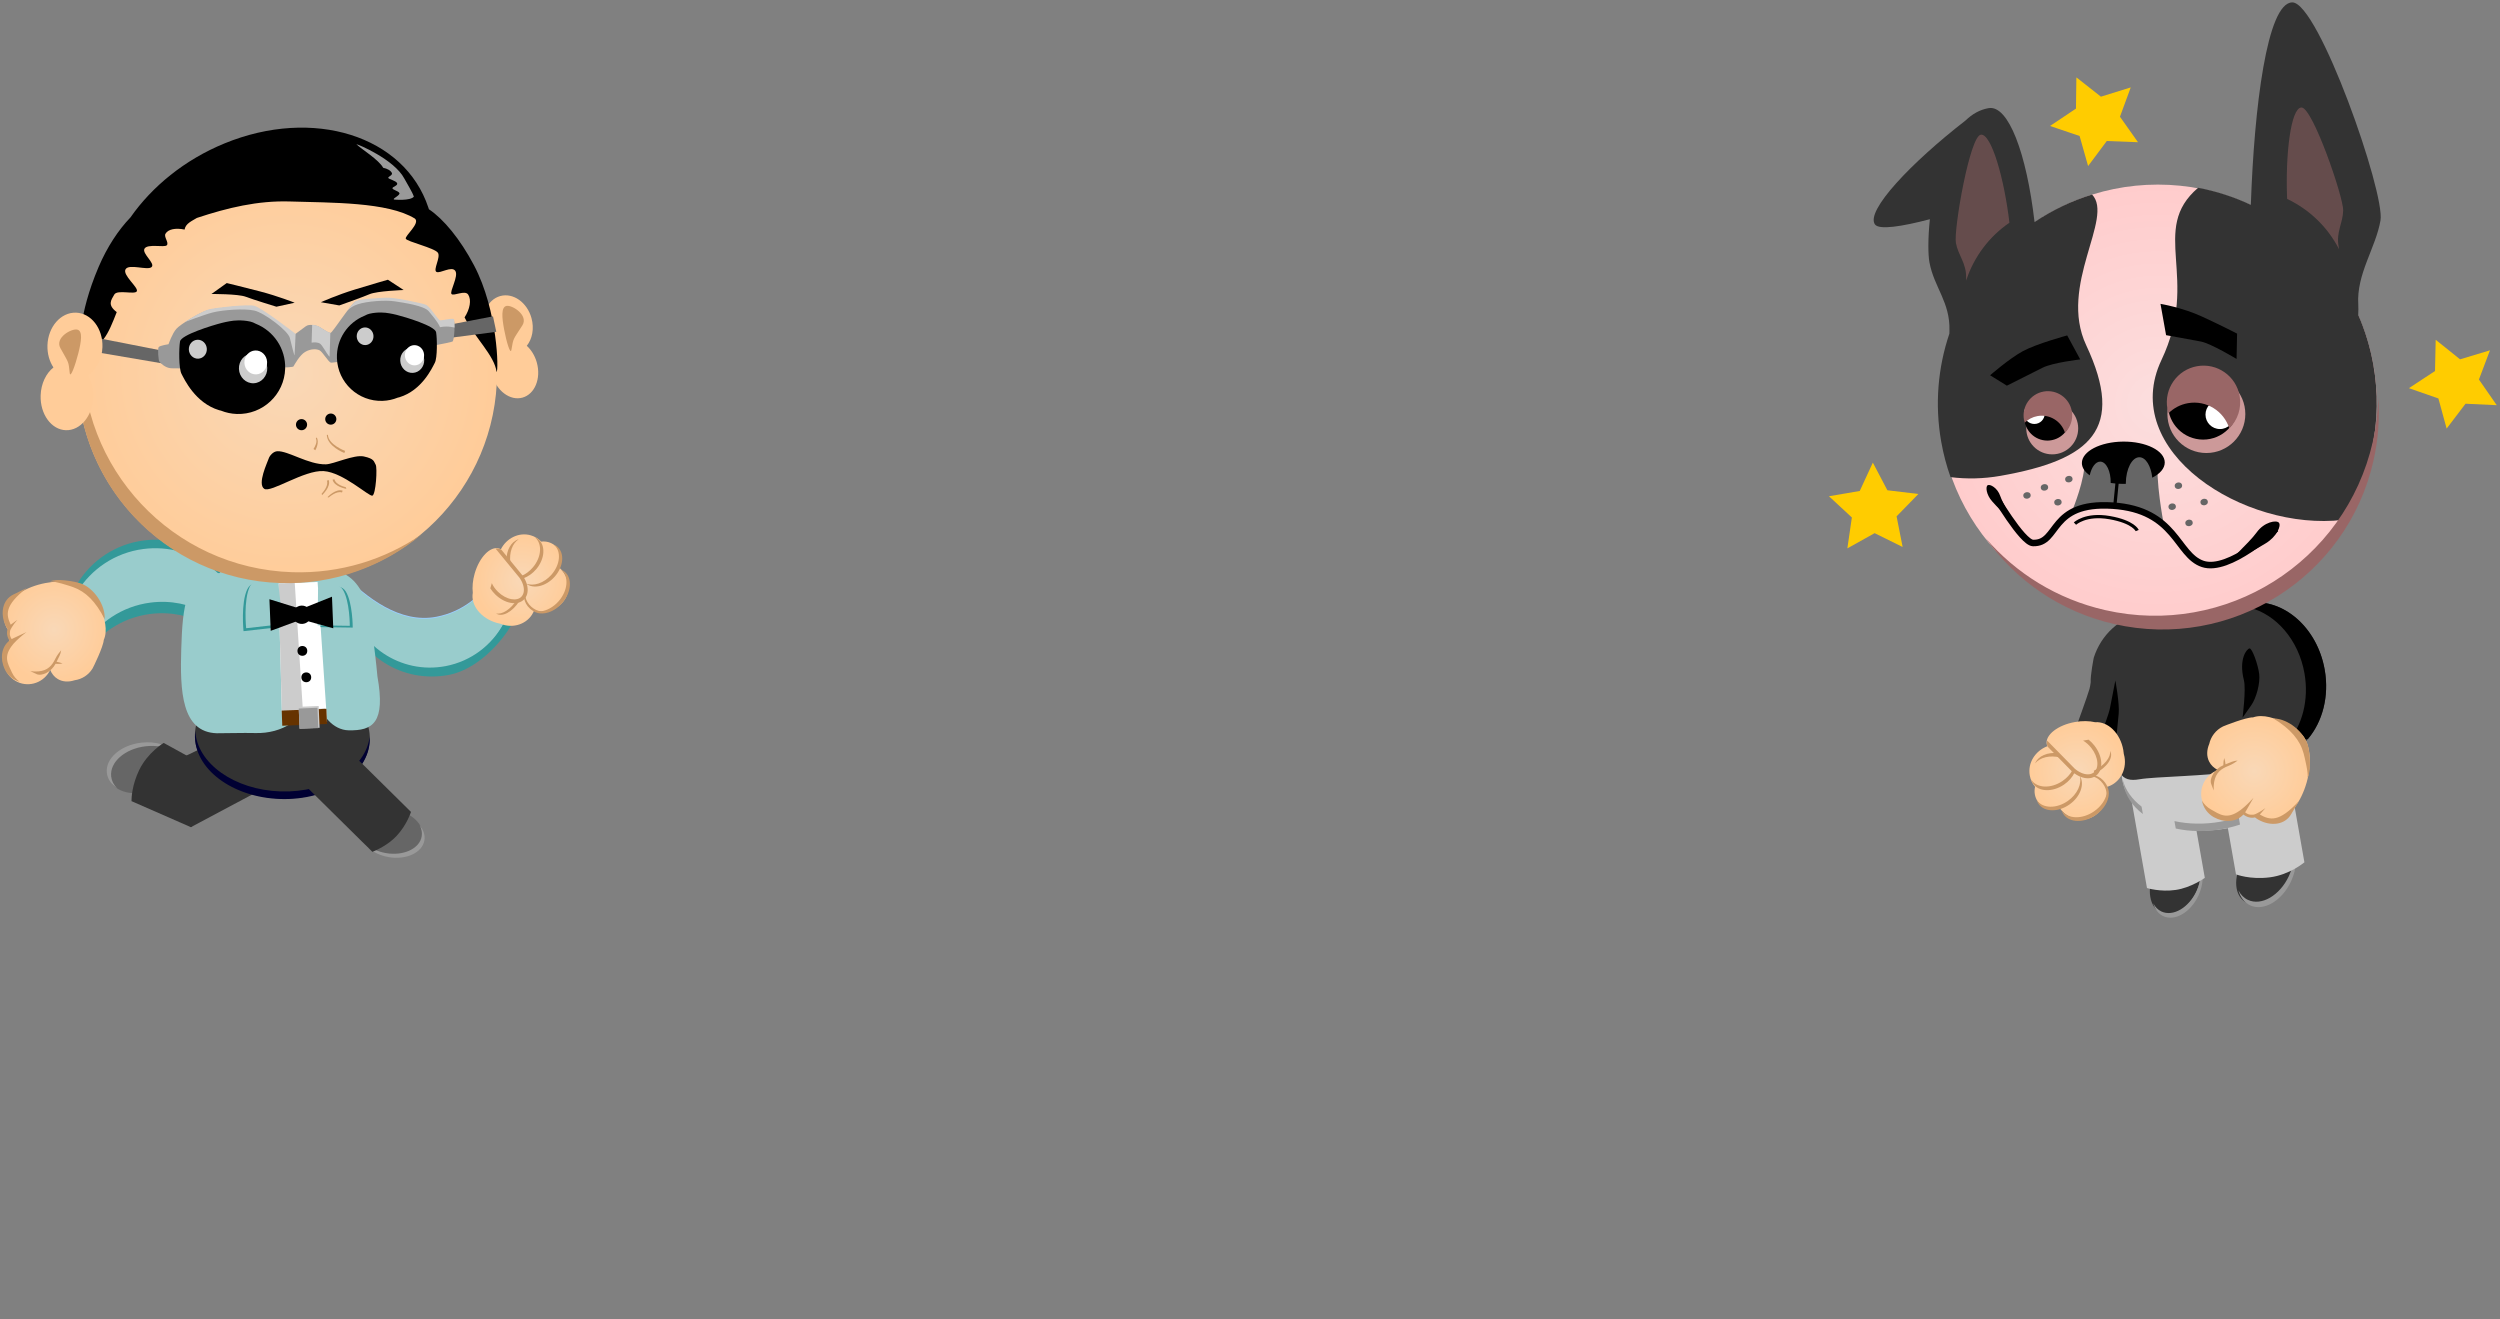 <?xml version="1.0" encoding="utf-8"?>
<!-- Generator: Adobe Illustrator 17.0.0, SVG Export Plug-In . SVG Version: 6.00 Build 0)  -->
<!DOCTYPE svg PUBLIC "-//W3C//DTD SVG 1.1//EN" "http://www.w3.org/Graphics/SVG/1.1/DTD/svg11.dtd">
<svg version="1.1" xmlns="http://www.w3.org/2000/svg" xmlns:xlink="http://www.w3.org/1999/xlink" x="0px" y="0px"
	 width="1531.637px" height="808.167px" viewBox="0 0 1531.637 808.167" enable-background="new 0 0 1531.637 808.167"
	 xml:space="preserve">
<rect x="0" y="0" width="1531.637" height="808.167" fill="#808080" stroke="none"/>
<g id="EXPLOSIONS" display="none">
	<defs>
		<rect id="SVGID_1_" x="113.625" y="108.167" width="1300" height="700"/>
	</defs>
	<clipPath id="SVGID_2_" display="inline">
		<use xlink:href="#SVGID_1_"  overflow="visible"/>
	</clipPath>
	<g display="inline" clip-path="url(#SVGID_2_)">
		
			<radialGradient id="SVGID_3_" cx="1396.387" cy="78.727" r="518.875" gradientTransform="matrix(1.024 -0.357 0.376 0.972 -1241.493 1081.106)" gradientUnits="userSpaceOnUse">
			<stop  offset="0" style="stop-color:#F5EA14"/>
			<stop  offset="1" style="stop-color:#F05A26"/>
		</radialGradient>
		<polygon fill="url(#SVGID_3_)" points="432.538,435.907 319.822,581.985 430.004,545.249 340.334,614.317 529.101,601.855 
			350.415,650.821 458.207,668.303 349.248,688.538 513.185,740.855 336.929,724.415 409.904,787.709 314.46,755.553 
			425.328,919.089 283.654,779.411 320.168,910.155 247.008,794.08 238.729,874.263 207.499,798.346 153.161,968.34 
			168.317,791.883 118.169,848.95 132.648,775.208 83.779,801.884 103.372,749.667 -27.799,802.576 82.865,717.339 14.37,724.935 
			72.783,680.833 -106.405,673.123 73.952,643.121 -30.241,610.127 86.271,607.244 -18.934,515.989 108.743,576.108 34.888,460.427 
			139.549,552.241 66.016,337.561 176.187,537.58 158.778,323.43 215.701,533.31 255.361,373.628 254.879,539.771 316.17,454.34 
			290.548,556.45 		"/>
		
			<radialGradient id="SVGID_4_" cx="1386.452" cy="81.46" r="163.311" gradientTransform="matrix(1.024 -0.357 0.376 0.972 -1241.493 1081.106)" gradientUnits="userSpaceOnUse">
			<stop  offset="0" style="stop-color:#F1F1F1"/>
			<stop  offset="1" style="stop-color:#F5EA14"/>
		</radialGradient>
		<polygon fill="url(#SVGID_4_)" points="189.821,565.042 220.659,633.959 271.387,589.515 248.966,656.213 323.616,666.573 
			252.4,690.937 280.471,735.655 228.949,717.802 219.885,751.763 192.353,721.06 138.303,776.264 164.044,698.813 110.873,686.027 
			160.609,664.08 113.229,614.958 184.065,637.217 		"/>
	</g>
	<g display="inline" clip-path="url(#SVGID_2_)">
		
			<radialGradient id="SVGID_5_" cx="1699.761" cy="381.71" r="518.875" gradientTransform="matrix(-0.542 -0.939 0.884 -0.551 1917.056 2475.226)" gradientUnits="userSpaceOnUse">
			<stop  offset="0" style="stop-color:#F5EA14"/>
			<stop  offset="1" style="stop-color:#F05A26"/>
		</radialGradient>
		<polygon fill="url(#SVGID_5_)" points="1072.614,499.997 1237.239,583.318 1180.491,481.981 1265.15,557.107 1217.509,374.027 
			1299.116,540.359 1296.074,431.201 1336.383,534.433 1357.027,363.593 1373.934,539.805 1422.419,456.254 1408.733,556.036 
			1548.576,416.465 1437.945,581.82 1559.521,521.435 1459.225,615.065 1539.539,608.161 1470.825,653.074 1647.993,674.568 
			1471.825,692.772 1537.284,731.328 1462.135,730.936 1497.503,773.935 1442.538,764.483 1519.107,883.404 1414.629,790.688 
			1434.936,856.543 1380.662,807.438 1406.692,984.892 1343.4,813.361 1330.531,921.893 1305.848,807.99 1235.942,928.441 
			1271.051,791.755 1171.273,885.994 1241.83,765.972 1044.749,878.46 1220.558,732.733 1013.473,789.994 1208.954,694.721 
			1044.667,685.71 1207.953,655.026 1112.543,610.843 1217.646,616.862 		"/>
		
			<radialGradient id="SVGID_6_" cx="1689.826" cy="384.442" r="163.311" gradientTransform="matrix(-0.542 -0.939 0.884 -0.551 1917.056 2475.226)" gradientUnits="userSpaceOnUse">
			<stop  offset="0" style="stop-color:#F1F1F1"/>
			<stop  offset="1" style="stop-color:#F5EA14"/>
		</radialGradient>
		<polygon fill="url(#SVGID_6_)" points="1244.976,714.191 1306.887,670.976 1253.718,629.482 1323.438,638.997 1319.615,563.728 
			1356.902,629.113 1395.562,593.153 1387.688,647.109 1422.746,649.643 1397.751,682.444 1462.112,725.183 1381.207,714.423 
			1378.62,769.049 1347.735,724.311 1308.37,780.063 1316.95,706.31 		"/>
	</g>
</g>
<g id="CHARACTER_LVL_2">
	<defs>
		<rect id="SVGID_7_" y="0" width="1531.637" height="808.167"/>
	</defs>
	<clipPath id="SVGID_8_">
		<use xlink:href="#SVGID_7_"  overflow="visible"/>
	</clipPath>
	<g clip-path="url(#SVGID_8_)">
		<path fill="#339999" d="M314.022,381.711l-7.518-24.298c-7.421,13.168-20.665,23.226-37.076,26.394
			c-23.546,4.544-44.846-11.856-58.729-25.157c-0.606,4.977,1.381,9.571,2.377,14.731c5.349,27.715,33.14,45.656,62.074,40.072
			C291.557,410.286,306.6,394.875,314.022,381.711z"/>
		<path fill="#339999" d="M47.15,369.467l4.271,32.859c8.566-13.861,23.063-23.895,40.481-26.16
			c24.993-3.248,48.275,10.492,58.231,32.274c0.927-5.4,1.075-11.028,0.332-16.745c-3.991-30.709-32.122-52.369-62.832-48.378
			C70.219,345.581,55.717,355.61,47.15,369.467z"/>
		<path fill="#339999" d="M47.537,357.269l4.271,32.859c8.566-13.861,23.063-23.895,40.481-26.16
			c24.993-3.248,48.275,10.492,58.231,32.274c0.927-5.4,1.075-11.028,0.332-16.745c-3.991-30.709-32.122-52.369-62.832-48.378
			C70.606,333.383,56.104,343.412,47.537,357.269z"/>
		<g>
			
				<ellipse transform="matrix(0.166 -0.986 0.986 0.166 -303.037 661.091)" fill="#666666" cx="239.453" cy="509.763" rx="13.734" ry="19.821"/>
			<path fill="#999999" d="M258.355,512.425c-1.262,7.478-11.033,12.067-21.829,10.247c-6.166-1.041-11.325-3.947-14.387-7.64
				c2.565,4.829,8.567,8.834,16.045,10.096c10.796,1.819,20.568-2.769,21.83-10.248c0.54-3.207-0.576-6.424-2.873-9.199
				C258.279,507.824,258.743,510.126,258.355,512.425z"/>
		</g>
		<path fill="#333333" d="M174.323,476.202l-19.465-32.761l-55.193,26.406c0,0-0.979,11.42,4.686,21.916
			c4.82,8.929,10.931,13.739,12.649,14.977L174.323,476.202z"/>
		
			<ellipse transform="matrix(1 0.032 -0.032 1 14.413 -5.266)" fill="#333333" cx="173.015" cy="451.174" rx="53.568" ry="37.695"/>
		<g>
			
				<ellipse transform="matrix(0.284 0.959 -0.959 0.284 513.881 253.162)" fill="#666666" cx="87.349" cy="470.826" rx="14.721" ry="21.244"/>
			<path fill="#999999" d="M68.113,475.745c-1.008-8.778,8.443-17.079,21.113-18.538c7.234-0.833,13.953,0.75,18.574,3.892
				c-4.435-4.573-12.45-7.113-21.227-6.103c-12.67,1.46-22.119,9.76-21.111,18.538c0.435,3.766,2.725,7.003,6.195,9.363
				C69.689,480.871,68.426,478.441,68.113,475.745z"/>
		</g>
		<path fill="#333333" d="M117.027,506.807l26.463-27.888l-43.225-23.781c0,0-9.823,5.906-14.999,16.652
			c-4.402,9.143-4.713,16.912-4.707,19.03L117.027,506.807z"/>
		<path fill="#000033" d="M171.945,484.872c-28.461-0.904-51.236-17.27-52.315-37.052c-0.091,0.767-0.153,1.54-0.178,2.32
			c-0.661,20.81,22.775,38.439,52.345,39.378c29.569,0.939,54.077-15.167,54.738-35.976c0.025-0.78,0.011-1.556-0.031-2.327
			C224.172,470.889,200.405,485.776,171.945,484.872z"/>
		<path fill="#333333" d="M181.036,475.365l47.108,46.533c2.459-0.993,9.694-4.229,14.884-9.82
			c6.34-6.833,8.758-14.655,8.758-14.655l-46.838-46.267L181.036,475.365z"/>
		<path fill="#99CCCC" d="M47.371,362.497l4.271,32.859c8.566-13.861,23.063-23.895,40.481-26.16
			c24.993-3.248,48.275,10.492,58.231,32.274c0.927-5.4,1.075-11.028,0.332-16.745c-3.991-30.709-32.122-52.369-62.832-48.378
			C70.44,338.611,55.938,348.64,47.371,362.497z"/>
		<path fill="#99CCFF" d="M308.499,381.438l-5.724-29.655c-7.017,13.09-19.645,23.029-35.365,26.064
			c-22.555,4.353-43.119-12.19-56.542-25.579c-0.542,4.965,1.4,9.568,2.396,14.728c5.349,27.715,32.153,45.846,59.869,40.497
			C288.848,404.458,301.481,394.524,308.499,381.438z"/>
		<path fill="#99CCCC" d="M308.481,382.019l-5.724-29.655c-7.017,13.09-19.645,23.029-35.365,26.064
			c-22.555,4.353-43.119-12.19-56.542-25.579c-0.542,4.965,1.4,9.568,2.396,14.728c5.349,27.715,32.153,45.846,59.869,40.497
			C288.83,405.039,301.463,395.104,308.481,382.019z"/>
		<g>
			
				<radialGradient id="SVGID_9_" cx="-3362.845" cy="4832.067" r="32.851" gradientTransform="matrix(-0.252 0.968 -0.968 -0.252 3863.155 4858.531)" gradientUnits="userSpaceOnUse">
				<stop  offset="0" style="stop-color:#F9D8B7"/>
				<stop  offset="1" style="stop-color:#FFCC99"/>
			</radialGradient>
			<path fill="url(#SVGID_9_)" d="M30.065,411.727c0.254-0.423,0.482-0.854,0.689-1.29c0.972,2.368,2.523,4.306,4.639,5.57
				c3.012,1.801,6.684,1.95,10.385,0.735c4.401-0.617,8.518-3.173,11-7.324c0.367-0.613,6.569-13.221,6.794-17.361
				c5.14-11.548-7.872-30.372-8.936-30.731c-5.152-4.512-15.639-6.332-27.014-4.087c-5.845,1.153-11.065,3.212-15.174,5.772
				c-3.193,1.16-6.036,3.399-7.928,6.563c-3.292,5.505-2.756,12.214,0.835,16.972c-0.313,2.492-0.005,5.004,0.87,7.307
				c-0.69,0.755-1.315,1.589-1.861,2.503c-4.314,7.214-2.06,16.503,5.038,20.749C16.5,421.347,25.751,418.941,30.065,411.727z"/>
			<path fill="#CC9966" d="M7.296,411.989c-2.545-5.513-5.546-9.849,0.716-17.262c0.267-0.259,0.314-0.51,0.816-0.926
				c1.787-1.948,4.19-4.103,7.384-6.542c-7.191,3.355-3.247,1.559-8.033,3.768c-0.353,0.163-0.688,0.342-1.013,0.528
				c-0.825-1.243-1.373-2.532-1.075-4.267c-0.034-1.315,0.862-2.453,1.19-3.033c0.735-1.282,1.818-2.762,3.376-4.527
				c-3.389,2.48-1.526,1.143-3.785,2.781c-0.107,0.078-0.202,0.163-0.302,0.245c-2.819-6.071-4.078-11.68,9.857-22.519
				c-7.096,3.316-3.287,1.711-8.011,3.893c-7.047,3.257-8.397,11.833-5.007,19.168c0.358,0.773,0.773,1.5,1.235,2.18
				c-0.771,2.199-0.301,4.807,1.14,6.999c-5.043,3.914-5.833,11.156-2.945,17.412c1.831,3.969,5.259,6.69,9.167,7.763
				C10.032,416.256,8.382,414.343,7.296,411.989z"/>
			<path fill="#CC9966" d="M34.023,406.68c1.514,0.109,2.959,0.119,4.289-0.236c-1.045-0.391-2.374-0.773-3.653-1.017
				c1.236-2.42,2.53-4.669,2.814-7c-1.207,1.32-2.653,3.27-3.464,4.939c-0.306,0.631-0.623,1.244-0.964,1.833
				c-0.043-0.003-0.425,0.733-0.842,1.325c-2.388,3.404-6.003,5.594-13.597,4.671c3.33,1.589,1.523,0.696,3.728,1.766
				C25.569,414.53,31.491,411.596,34.023,406.68z"/>
			<path fill="#CC9966" d="M49.69,357.526c-4.232-1.507-15.461-3.264-19.016-1.282c2.428-0.404,11.656,2.59,14.167,3.483
				c7.611,2.712,13.864,8.8,19.262,19.608C64.701,370.485,57.302,360.237,49.69,357.526z"/>
		</g>
		<g>
			
				<radialGradient id="SVGID_10_" cx="3806.553" cy="2447.646" r="28.822" gradientTransform="matrix(0.277 -0.961 0.961 0.277 -3086.934 3335.727)" gradientUnits="userSpaceOnUse">
				<stop  offset="0" style="stop-color:#F9D8B7"/>
				<stop  offset="1" style="stop-color:#FFCC99"/>
			</radialGradient>
			<path fill="url(#SVGID_10_)" d="M325.18,327.966c-7.194-2.074-14.777,1.66-18.323,8.534c-0.363-0.201-0.743-0.367-1.146-0.483
				c-5.342-1.54-12.01,5.319-14.895,15.321c-1.225,4.249-1.568,8.38-1.15,11.846c-1.399,7.535,4.918,15.615,14.667,18.425
				c0.742,0.214,1.483,0.388,2.221,0.53c0.571,0.235,1.159,0.445,1.767,0.62c7.965,2.297,16.148-1.562,18.872-8.678
				c9.005,2.286,18.061-2.309,20.418-10.48c1.683-5.837-0.502-11.95-5.108-16.009c0.414-0.715,0.75-1.489,0.989-2.318
				c1.612-5.591-1.715-11.46-7.432-13.109c-1.496-0.431-3.007-0.529-4.453-0.339C329.869,330.046,327.694,328.692,325.18,327.966z"
				/>
			<path fill="#CC9966" d="M339.53,333.849c4.478,3.946,3.72,12.123-1.691,18.262c-4.575,5.19-11.011,7.263-15.596,5.397
				c4.529,3.613,12.309,1.783,17.601-4.221c5.412-6.139,6.169-14.316,1.692-18.262c-0.693-0.61-1.47-1.083-2.309-1.425
				C339.328,333.68,339.431,333.762,339.53,333.849z"/>
			<path fill="#CC9966" d="M327.785,329.259c4.57,3.84,4.003,12.032-1.263,18.297c-2.051,2.44-4.512,4.217-7.022,5.264
				c0.432,0.474,0.831,0.96,1.202,1.453c2.794-0.979,5.575-2.881,7.852-5.589c5.266-6.265,5.832-14.457,1.263-18.297
				c-0.707-0.594-1.495-1.049-2.342-1.37C327.58,329.095,327.685,329.174,327.785,329.259z"/>
			<path fill="#CC9966" d="M342.378,368.201c-1.659,1.924-3.569,3.438-5.55,4.521c0.008-0.018,0.019-0.036,0.027-0.054
				c-0.019,0.025-0.041,0.047-0.061,0.072c-1.777,0.966-3.614,1.577-5.39,1.805c-1.982-0.241-4.102-1.194-5.923-2.827
				c-1.972-1.766-3.195-3.97-3.557-6.06c-0.204,0.303-0.424,0.595-0.683,0.861c-0.029,0.031-0.064,0.054-0.094,0.083
				c0.296,2.173,1.541,4.497,3.602,6.344c0.745,0.667,1.542,1.218,2.359,1.657c1.109,0.652,2.356,1.042,3.681,1.185
				c0.022,0.003,0.046,0.007,0.069,0.009c4.427,0.446,9.706-1.858,13.623-6.398c5.566-6.451,6.26-14.971,1.557-19.03
				c-0.729-0.627-1.542-1.11-2.42-1.456c0.106,0.083,0.214,0.167,0.318,0.255C348.64,353.229,347.943,361.751,342.378,368.201z"/>
			<path fill="#CC9966" d="M303.587,336.097l13.009,15.83l0.052,0.059c0.578,0.613,1.114,1.266,1.594,1.939l0.399,0.584
				c2.005,3.066,2.774,6.38,2.057,8.866c-0.249,0.861-0.67,1.604-1.253,2.204c-1.394,1.438-3.605,1.96-6.227,1.473
				c-2.795-0.518-5.674-2.103-8.106-4.463c-1.637-1.586-2.941-3.418-3.806-5.32l-0.918,3.183c0.856,1.355,1.904,2.641,3.105,3.806
				c2.759,2.673,6.061,4.477,9.301,5.079c3.413,0.634,6.368-0.126,8.32-2.14c0.851-0.878,1.463-1.947,1.818-3.179
				c0.84-2.915,0.187-6.469-1.788-9.879l0.168-0.135l-1.201-1.463c-0.528-0.735-1.113-1.447-1.743-2.119l-11.274-13.718
				c-0.347-0.189-0.711-0.347-1.095-0.458C305.219,336.02,304.408,335.98,303.587,336.097z"/>
			<path fill="#CC9966" d="M310.297,343.269l2.41,1.568c-0.867-6.229,1.182-11.945,5.082-14.482
				C313.126,331.747,310.228,337.032,310.297,343.269z"/>
			<path fill="#CC9966" d="M316.653,367.433c-3.805,5.935-9.05,9.245-12.756,8.383c3.665,2.584,10.061-0.82,14.471-7.782
				c0.019-0.03,0.037-0.06,0.056-0.09L316.653,367.433z"/>
		</g>
		<g>
			<path fill="#99CCCC" d="M223.268,366.098c-4.64-10.722-12.001-17.521-26.879-17.993c-0.895-0.028-1.781-0.013-2.664,0.019
				c-6.828-7.465-16.42-12.253-27.171-12.595c-12.992-0.413-24.701,5.765-32.114,15.595c-20.911,0.259-22.58,20.899-23.386,46.28
				c-0.825,25.969,0.167,51.142,21.723,51.827c2.169,0.069,17.219-0.325,23.539-0.124c16.672,0.53,30.632-8.799,32.249-21.146
				c1.719,0.295,3.478,0.477,5.269,0.534c0.364,0.012,0.723,0.005,1.085,0.006c1.526,9.522,9.146,18.736,18.621,18.935
				c14.944,0.313,22.755-4.575,17.681-33.104C231.222,414.331,227.908,376.82,223.268,366.098z"/>
			<path fill="#333333" d="M135.928,374.988"/>
			<g>
				<polygon fill="#FFFFFF" points="200.373,442.074 172.877,443.188 170.566,357.494 194.578,356.521 				"/>
				<polygon fill="#CCCCCC" points="200.373,442.074 172.877,443.188 170.566,357.494 180.572,357.089 185.539,434.823 
					199.209,433.977 				"/>
				<path fill="#339999" d="M171.71,384.126l-22.517,2.567c0,0-1.759-17.346,2.332-25.708c4.091-8.363,17.322-1.976,17.322-1.976
					L171.71,384.126z"/>
				<path fill="#99CCCC" d="M173.317,382.316l-22.518,2.568c0,0-1.759-17.346,2.333-25.709c4.091-8.363,17.322-1.975,17.322-1.975
					L173.317,382.316z"/>
				<path fill="#339999" d="M196.339,384.215l19.758,0.282c0,0,0.026-15.2-4.245-22.101c-4.272-6.902-15.198-0.217-15.198-0.217
					L196.339,384.215z"/>
				<path fill="#99CCCC" d="M194.549,383.124l19.758,0.282c0,0,0.026-15.201-4.245-22.102c-4.272-6.902-15.198-0.217-15.198-0.217
					L194.549,383.124z"/>
				<polygon fill="#663300" points="200.345,443.529 172.936,444.639 172.585,435.348 199.969,434.238 				"/>
				
					<rect x="183.061" y="432.936" transform="matrix(0.999 -0.041 0.041 0.999 -17.647 8.022)" fill="#CCCCCC" width="12.278" height="13.366"/>
				
					<rect x="183.087" y="434.016" transform="matrix(0.999 -0.041 0.041 0.999 -17.679 8.01)" fill="#999999" width="11.481" height="12.5"/>
				<circle cx="187.647" cy="414.963" r="3.002"/>
				<circle cx="185.245" cy="398.775" r="3.002"/>
				<ellipse transform="matrix(0.999 -0.041 0.041 0.999 -15.12 7.799)" cx="184.786" cy="376.789" rx="5.68" ry="5.618"/>
				<polygon points="183.618,379.939 165.853,386.475 165.069,367.12 183.328,372.778 				"/>
				<polygon points="185.941,379.845 204.177,384.921 203.392,365.566 185.651,372.683 				"/>
			</g>
		</g>
		<path fill="#663300" d="M287.854,84.405"/>
		<path fill="#FFCC99" d="M325.616,194.89c-2.662-9.643-11.23-15.692-19.136-13.509c-7.907,2.182-12.159,11.769-9.497,21.413
			c1.204,4.363,3.62,7.985,6.633,10.447c-2.862,4.186-3.827,10.305-2.121,16.49c2.693,9.755,11.009,15.97,18.575,13.882
			c7.567-2.088,11.517-11.689,8.826-21.444c-1.169-4.233-3.396-7.797-6.161-10.308C326.102,207.658,327.382,201.288,325.616,194.89z
			"/>
		
			<radialGradient id="SVGID_11_" cx="170.763" cy="219.617" r="128.575" gradientTransform="matrix(1 0.032 -0.032 1 12.228 3.383)" gradientUnits="userSpaceOnUse">
			<stop  offset="0" style="stop-color:#F9D8B7"/>
			<stop  offset="1" style="stop-color:#FFCC99"/>
		</radialGradient>
		<circle fill="url(#SVGID_11_)" cx="175.931" cy="228.311" r="128.575"/>
		<path fill="#CC9966" d="M179.073,350.566c-73.247-2.327-130.739-63.592-128.412-136.838c0.288-9.055,1.48-17.868,3.48-26.357
			c-3.977,11.729-6.319,24.232-6.733,37.252c-2.255,70.974,53.453,130.338,124.428,132.593c32.855,1.044,63.217-10.34,86.582-29.902
			C235.919,342.795,208.464,351.5,179.073,350.566z"/>
		<path d="M290.391,162.52c-8.499-16.11-18.677-28.353-27.614-34.317c-0.112-0.333-0.227-0.678-0.346-1.038
			c-14.619-44.028-70.552-61.616-124.932-39.283c-24.399,10.02-44.332,26.374-57.582,45.337
			c-7.368,7.642-14.265,18.08-19.483,30.293c-12.676,29.672-12.067,50.213-10.203,50.27c12.123,0.828,16.147-9.471,21.287-22.575
			c-5.807-4.374-3.516-7.264-1.501-10.752c1.871-3.241,12.82,0.302,13.83-2.053c1.011-2.355-8.957-9.891-6.92-13.418
			c2.076-3.595,13.478,0.892,15.938-1.358c2.461-2.249-6.059-8.298-4.343-11.27c1.857-3.215,12.218-0.532,13.683-2.095
			c1.466-1.563-1.947-5.107-0.835-7.032c1.661-2.877,6.259-3.715,11.717-2.579c0.608-3.807,4.634-5.301,7.528-7.132
			c18.814-6.227,37.28-10.709,57.11-10.079c25.253,0.802,59.865,0.254,76.47,10.48c3.449,2.884-6.295,10.571-5.589,12.341
			c0.708,1.77,17.758,5.655,19.695,8.617c1.79,2.738-3.108,10.483-0.918,11.7c2.19,1.219,9.414-3.903,11.579-0.592
			c2.124,3.249-3.67,12.677-2.336,14.143c1.334,1.466,8.263-2.631,10.215,0.353c2.1,3.212,1.063,8.93-2.218,13.972
			c6.169,12.366,18.372,23.409,19.613,33.404C305.55,227.575,305.096,190.392,290.391,162.52z"/>
		<g>
			<path fill="#999999" d="M253.553,120.495c-2.265,2.707-12.049,1.773-12.049,1.773s-0.2-0.098-0.244-0.164
				c-0.448-0.685,4-2.482,3.422-3.841c-0.535-1.255-4.333-2.005-4.251-2.955c0.082-0.951,3.509-1.576,2.862-3.095
				c-0.634-1.49-5.22-2.449-5.42-3.228c-0.2-0.778,2.805-1.602,2.224-2.97c-0.628-1.474-2.84-2.751-5.335-3.213
				c-2.853-5.132-13.271-11.338-16.438-14.433c0.399-0.291,23.113,9.185,29.361,20.977
				C249.458,112.691,252.628,117.609,253.553,120.495z"/>
		</g>
		<polyline fill="#666666" points="269.267,200.093 302.033,193.818 304.041,203.29 270.298,207.683 		"/>
		<polyline fill="#666666" points="98.881,214.738 54.381,206.01 54.189,214.937 105.465,223.667 		"/>
		<path fill="#999999" d="M103.251,210.877c0,0-5.264,0.817-6.03,1.758c-0.767,0.941-0.139,8.309,0.402,8.887
			c0.541,0.578,3.243,3.854,7.237,4.11c3.994,0.256,73.959,0.503,74.927-1.125c0.968-1.629,3.817-6.886,7.118-8.873
			c3.301-1.987,6.978-1.992,8.887-0.999c1.909,0.994,5.329,7.089,6.923,7.563c1.594,0.473,73.634-11.853,74.622-13.018
			c0.987-1.164,1.679-11.95,0.591-12.904c-1.089-0.953-7.37,0.715-8.679,0.394c-1.309-0.322-6.113-8.461-8.656-9.502
			c-2.542-1.042-19.425-4.618-24.407-4.335c-4.981,0.283-15.648,0.688-18.475,2.074c-2.827,1.386-13.785,18.518-15.12,19.008
			c-1.335,0.49-6.739-3.797-7.941-4.109s-5.006-1.594-7.283,0.083c-2.277,1.677-6.823,5.026-6.823,5.026
			s-20.932-16.243-25.34-17.172s-23.191,1.078-27.75,2.248c-4.559,1.17-16.925,8.615-19.455,11.52
			C105.466,204.414,103.251,210.877,103.251,210.877z"/>
		<circle cx="184.73" cy="260.171" r="3.414"/>
		<circle cx="202.661" cy="256.765" r="3.413"/>
		<g>
			<path fill="#CC9966" d="M210.966,277.54c-0.458-0.169-10.528-4.208-10.749-11.088l0.688-0.067
				c0.191,5.958,10.435,9.827,10.539,9.865L210.966,277.54z"/>
		</g>
		<g>
			<path fill="#CC9966" d="M193.179,275.855l-1.126-0.789c0.805-1.15,2.636-4.534,1.46-6.357l0.47-0.767
				C195.898,270.914,193.319,275.655,193.179,275.855z"/>
		</g>
		<g>
			<path fill="#CC9966" d="M212.194,299.502c-0.306-0.052-7.494-1.327-8.445-5.635l1.135-0.25c0.785,3.553,6.864,4.817,6.931,4.828
				L212.194,299.502z"/>
		</g>
		<g>
			<path fill="#CC9966" d="M197.285,303.376l-0.207-0.949c0.051-0.046,4.45-4.535,3.202-7.945l1.091-0.4
				C202.888,298.226,197.515,303.168,197.285,303.376z"/>
		</g>
		<g>
			<path fill="#CC9966" d="M201.392,304.798l-0.757-0.223c0.209-0.222,5.151-5.41,9.286-3.952l-0.388,1.096
				C206.121,300.515,201.438,304.75,201.392,304.798z"/>
		</g>
		<path d="M228.107,303.685c-2.158,0.501-17.942-14.329-29.836-15.072c-11.895-0.746-32.352,13.486-36.369,10.867
			c-4.445-2.9,1.975-16.244,2.632-18.337c0.657-2.094,2.935-4.574,5.334-4.699c6.622-0.348,19.136,8.311,29.838,8.024
			c4.707-0.127,17.243-6.109,23.192-4.824c6.722,1.454,6.07,3.233,7.234,4.993C231.297,286.397,230.265,303.187,228.107,303.685z"/>
		<path d="M156.661,198.337c-1.112-0.612-2.213-1.07-3.258-1.302c-2.701-0.601-5.273-0.806-7.807-0.72
			c-1.697,0.026-3.358,0.206-4.973,0.515c-1.546,0.259-3.099,0.597-4.683,0.996c-5.874,1.483-24.964,7.332-25.646,11.375
			c-0.684,4.043-0.804,16.625,0.899,19.835c1.704,3.212,8.367,17.856,23.045,22.27c0.359,0.108,0.724,0.191,1.092,0.26
			c3.042,1.227,6.346,1.949,9.815,2.06c15.823,0.503,29.057-11.917,29.56-27.742C175.099,213.484,167.558,202.677,156.661,198.337z"
			/>
		
			<ellipse transform="matrix(0.999 -0.045 0.045 0.999 -10.058 7.255)" fill="#CCCCCC" cx="155.118" cy="225.626" rx="8.681" ry="9.136"/>
		
			<ellipse transform="matrix(0.999 -0.045 0.045 0.999 -9.904 7.336)" fill="#FFFFFF" cx="156.757" cy="221.983" rx="6.961" ry="7.326"/>
		
			<ellipse transform="matrix(0.999 -0.045 0.045 0.999 -9.56 5.709)" fill="#CCCCCC" cx="121.259" cy="213.911" rx="5.515" ry="5.804"/>
		<path d="M223.368,193.427c1.047-0.582,2.087-1.017,3.071-1.24c2.547-0.577,4.976-0.779,7.369-0.706
			c1.603,0.018,3.172,0.182,4.698,0.471c1.461,0.238,2.928,0.552,4.426,0.924c5.551,1.381,23.595,6.84,24.253,10.655
			c0.659,3.815,0.815,15.695-0.783,18.732c-1.598,3.039-7.841,16.887-21.686,21.104c-0.338,0.104-0.683,0.183-1.03,0.249
			c-2.868,1.168-5.986,1.862-9.261,1.978c-14.938,0.528-27.476-11.156-28.003-26.095
			C206.009,207.791,213.094,197.561,223.368,193.427z"/>
		
			<ellipse transform="matrix(0.999 -0.045 0.045 0.999 -9.733 11.666)" fill="#CCCCCC" cx="252.607" cy="220.654" rx="7.346" ry="7.732"/>
		
			<ellipse transform="matrix(0.999 -0.045 0.045 0.999 -9.591 11.725)" fill="#FFFFFF" cx="253.994" cy="217.572" rx="5.891" ry="6.2"/>
		
			<ellipse transform="matrix(0.999 -0.045 0.045 0.999 -9.111 10.362)" fill="#CCCCCC" cx="223.75" cy="205.923" rx="5.14" ry="5.41"/>
		<path d="M180.522,185.466l-11.19,2.44c0,0-14.084-4.305-18.774-6.1c-4.688-1.794-21.019-1.684-21.019-1.684l9.378-6.702
			c0,0,9.07,2.167,20.326,5.102C170.5,181.458,180.522,185.466,180.522,185.466z"/>
		<path d="M196.586,185.154l11.282,1.969c0,0,13.893-4.889,18.503-6.879c4.609-1.989,20.93-2.561,20.93-2.561l-9.65-6.305
			c0,0-8.971,2.545-20.095,5.949C206.431,180.729,196.586,185.154,196.586,185.154z"/>
		<path fill="#CCCCCC" d="M278.234,195.81c-0.111-1.443-7.37,0.715-8.679,0.394c-1.309-0.321-6.113-8.461-8.656-9.502
			c-2.542-1.041-19.425-4.618-24.407-4.335c-4.981,0.283-15.648,0.688-18.475,2.074c-1.156,0.567-3.671,3.765-6.332,7.383
			c0,0,1.959-3.641,7.674-5.47c5.716-1.828,16.824-2.637,22.546-1.734c5.723,0.903,18.086,2.66,20.835,6.143
			c1.157,1.466,5.416,6.164,6.837,9.688c5.641-1.09,8.892,0.49,8.905,0.152C278.538,199.083,278.367,197.552,278.234,195.81z"/>
		<path fill="#CCCCCC" d="M181.116,204.4c-0.063,0.046-0.107,0.079-0.107,0.079s-20.932-16.243-25.34-17.172
			c-4.408-0.929-23.191,1.078-27.75,2.248c-3.105,0.797-9.827,4.503-14.602,7.704c0,0,11.967-4.555,17.113-5.854
			c5.977-1.508,19.105-2.533,25.337-1.146c6.232,1.387,20.735,12.423,21.815,16.828c1.083,4.404,2.695,10.897,2.874,10.598
			C180.528,217.561,181.116,204.4,181.116,204.4z"/>
		<path fill="#CCCCCC" d="M202.391,203.766c-1.525,0.205-6.634-3.824-7.8-4.127c-0.615-0.16-1.912-0.572-3.336-0.712l-0.349,10.995
			c1.985-0.354,3.798-0.122,4.957,0.481c1.624,0.845,4.301,6.533,6.058,8.161L202.391,203.766z"/>
		<path fill="#CC9966" d="M308.855,201.856c-1.338-7.21-1.987-13.792,1.509-14.442c3.497-0.649,13.61,5.785,9.653,11.961
			c-5.938,9.271-5.372,7.405-6.688,14.893C312.714,217.77,310.193,209.066,308.855,201.856z"/>
		<path fill="#FFCC99" d="M62.761,212.633c0.36-11.346-6.889-20.783-16.192-21.079s-17.136,8.662-17.497,20.009
			c-0.163,5.133,1.235,9.872,3.673,13.554c-4.509,3.573-7.616,9.879-7.847,17.155c-0.365,11.477,6.556,21.011,15.458,21.293
			s16.414-8.792,16.778-20.269c0.158-4.98-1.057-9.592-3.207-13.243C58.992,226.633,62.522,220.16,62.761,212.633z"/>
		<path fill="#CC9966" d="M47.978,216.447c1.792-7.111,2.859-13.639-0.591-14.508c-3.448-0.869-13.949,4.909-10.393,11.324
			c5.338,9.629,4.891,7.732,5.729,15.288C43.116,232.084,46.184,223.558,47.978,216.447z"/>
	</g>
	<g clip-path="url(#SVGID_8_)">
		
			<ellipse transform="matrix(-0.819 -0.574 0.574 -0.819 2218.154 1768.717)" fill="#333333" cx="1388.347" cy="534.124" rx="15.188" ry="21.918"/>
		
			<ellipse transform="matrix(-0.906 -0.424 0.424 -0.906 2311.04 1595.872)" fill="#333333" cx="1333.06" cy="540.833" rx="14.17" ry="20.449"/>
		<path fill="#999999" d="M1324.227,558.436c7.087,3.317,16.714-2.283,21.504-12.511c2.735-5.841,3.296-11.927,1.957-16.691
			c2.593,5.01,2.47,12.455-0.847,19.54c-4.79,10.228-14.417,15.828-21.504,12.511c-3.039-1.423-5.115-4.257-6.12-7.835
			C1320.368,555.671,1322.05,557.416,1324.227,558.436z"/>
		<path fill="#999999" d="M1377.231,551.33c8.257,3.863,19.473-2.661,25.053-14.577c3.186-6.805,3.84-13.896,2.28-19.447
			c3.021,5.837,2.878,14.51-0.987,22.765c-5.58,11.916-16.796,18.441-25.054,14.577c-3.541-1.658-5.959-4.961-7.13-9.129
			C1372.734,548.109,1374.694,550.141,1377.231,551.33z"/>
		<path fill="#CCCCCC" d="M1300.041,476.545c-2.591-21.2,19.754-41.374,49.91-45.061c30.156-3.687,56.704,10.511,59.295,31.71
			c0.877,7.176-1.106,14.234-5.279,20.575l7.84,44.522c0,0-8.998,7.672-21.207,9.213c-12.209,1.541-20.716-1.831-20.716-1.831
			l-4.983-28.3c-1.821,0.356-3.677,0.651-5.564,0.882c-4.672,0.571-9.256,0.712-13.68,0.465l5.124,29.1
			c0,0-8.332,6.033-17.852,7.405s-17.576-1.167-17.576-1.167l-9.397-53.365C1302.748,486.503,1300.675,481.735,1300.041,476.545z"/>
		<path fill="#663333" d="M1398.609,483.642c6.652-7.433,10.205-16.129,9.432-24.873c0.197,0.743,0.369,1.495,0.504,2.261
			c1.674,9.509-1.897,19.086-9.133,27.17L1398.609,483.642z"/>
		<g>
			<path fill="#999999" d="M1312.85,498.733c-6.422-4.883-10.773-11.274-12.085-18.724c-0.135-0.766-0.231-1.532-0.299-2.297
				c1.727,6.48,5.825,12.065,11.578,16.446L1312.85,498.733z"/>
			<path fill="#999999" d="M1332.178,503.052c8.599,1.88,18.281,2.127,28.27,0.368c3.859-0.679,7.567-1.632,11.102-2.807
				l0.804,4.564c-3.534,1.174-7.245,2.121-11.103,2.8c-9.987,1.758-19.67,1.514-28.269-0.365L1332.178,503.052z"/>
		</g>
		<path fill="#333333" d="M1272.272,444.611c0,0,6.539-17.907,7.832-22.426c0.277-0.966,0.535-2.407,0.769-4.071
			c-0.257-4.466,1.881-15.159,1.881-15.159c4.436-13.999,16.046-25.033,31.171-27.696c0.91-0.16,1.817-0.275,2.723-0.371
			c5.879-8.625,14.973-14.92,25.902-16.845c13.207-2.326,26.07,2.268,35.081,11.219c21.393-2.8,42.065,15.226,46.608,41.028
			c4.648,26.399-9.346,50.927-31.259,54.785c-2.205,0.388-4.406,0.545-6.586,0.499c-4.591,3.342-10.318,5.826-16.743,6.958
			c-16.948,2.984-49.367,3.214-58.997,4.909c-11.004,1.938-15.926-3.406-13.81-27.948L1272.272,444.611z"/>
		<path fill="#333333" d="M1380.53,395.614"/>
		<path d="M1384.115,412.942c0.693,5.661-1.812,14.777-4.852,19.118c-3.041,4.34-5.351,7.639-5.351,7.639s2.23-17.455,0.825-22.974
			c-3.338-13.11,1.796-19.188,3.42-19.474S1383.422,407.28,1384.115,412.942z"/>
		<path d="M1295.983,416.893c0,0,2.647,14.148,2.043,20.339c-0.604,6.191-1.208,12.388-1.208,12.388l-8.772-1.845
			c0,0,3.885-10.082,4.652-14.019C1293.464,429.82,1295.983,416.893,1295.983,416.893z"/>
		<path d="M1411.84,412.473c-3.616-20.538-17.455-36.137-33.74-40.239l-0.534-3.035c0.021,0.021,0.044,0.042,0.066,0.063
			c21.393-2.801,42.065,15.226,46.608,41.028c2.881,16.362-1.404,31.999-10.293,42.448l-12.396,2.183
			C1410.439,444.474,1414.721,428.835,1411.84,412.473z"/>
		
			<radialGradient id="SVGID_12_" cx="279.839" cy="577.885" r="33.894" gradientTransform="matrix(-0.985 0.173 0.173 0.985 1556.727 -145.198)" gradientUnits="userSpaceOnUse">
			<stop  offset="0" style="stop-color:#F9D8B7"/>
			<stop  offset="1" style="stop-color:#FFCC99"/>
		</radialGradient>
		<path fill="url(#SVGID_12_)" d="M1357.361,472.339c0.456-0.225,0.918-0.425,1.383-0.603c-2.355-1.195-4.221-2.949-5.346-5.228
			c-1.605-3.246-1.455-7.034,0.099-10.741c0.997-4.475,3.965-8.499,8.437-10.71c0.662-0.328,14.137-5.668,18.414-5.558
			c12.298-4.336,30.586,10.595,30.869,11.719c4.216,5.671,5.225,16.605,1.98,28.118c-1.667,5.916-4.214,11.115-7.184,15.13
			c-1.456,3.188-3.992,5.928-7.402,7.613c-5.932,2.933-12.788,1.829-17.386-2.255c-2.589,0.117-5.146-0.406-7.443-1.496
			c-0.834,0.647-1.743,1.222-2.728,1.708c-7.775,3.843-17.141,0.759-20.923-6.889
			C1346.351,485.499,1349.586,476.183,1357.361,472.339z"/>
		<path fill="#CC9966" d="M1354.475,495.865c5.461,3.07,9.673,6.514,17.812,0.683c0.288-0.253,0.55-0.281,1.019-0.763
			c2.152-1.678,4.565-3.971,7.335-7.055c-4.043,7.119-1.87,3.211-4.535,7.952c-0.197,0.349-0.407,0.678-0.626,0.997
			c1.21,0.951,2.491,1.621,4.298,1.457c1.351,0.143,2.594-0.685,3.218-0.975c1.379-0.65,2.991-1.642,4.933-3.1
			c-2.83,3.282-1.301,1.476-3.171,3.663c-0.089,0.104-0.185,0.194-0.277,0.291c6.011,3.398,11.676,5.155,23.97-8.284
			c-3.995,7.025-2.03,3.24-4.664,7.918c-3.929,6.979-12.859,7.661-20.124,3.572c-0.766-0.431-1.478-0.918-2.14-1.449
			c-2.324,0.612-4.967-0.086-7.103-1.749c-4.44,4.864-11.953,5.08-18.149,1.596c-3.931-2.21-6.448-5.958-7.23-10.066
			C1350.312,492.7,1352.144,494.554,1354.475,495.865z"/>
		<path fill="#CC9966" d="M1362.135,468.815c0.012-1.567,0.121-3.053,0.596-4.392c0.316,1.107,0.6,2.505,0.745,3.841
			c2.591-1.072,5.009-2.217,7.431-2.319c-1.458,1.134-3.582,2.46-5.364,3.156c-0.674,0.263-1.331,0.539-1.965,0.841
			c0,0.044-0.789,0.377-1.432,0.756c-3.697,2.176-6.247,5.714-5.923,13.6c-1.359-3.555-0.59-1.624-1.509-3.978
			C1353.367,476.863,1356.871,471.014,1362.135,468.815z"/>
		<path fill="#CC9966" d="M1413.975,456.749c1.202,4.476,2.084,16.169-0.246,19.662c0.615-2.463-1.704-12.2-2.417-14.856
			c-2.161-8.051-7.909-14.983-18.58-21.423C1401.883,440.245,1411.814,448.697,1413.975,456.749z"/>
		
			<radialGradient id="SVGID_13_" cx="386.434" cy="559.038" r="29.736" gradientTransform="matrix(-0.985 0.173 0.173 0.985 1556.727 -145.198)" gradientUnits="userSpaceOnUse">
			<stop  offset="0" style="stop-color:#F9D8B7"/>
			<stop  offset="1" style="stop-color:#FFCC99"/>
		</radialGradient>
		<path fill="url(#SVGID_13_)" d="M1243.537,475.029c-1.339-7.607,3.323-14.977,10.763-17.861c-0.167-0.395-0.295-0.803-0.37-1.229
			c-0.995-5.649,6.773-11.738,17.349-13.6c4.493-0.791,8.768-0.69,12.279,0.119c7.884-0.609,15.479,6.756,17.295,17.065
			c0.138,0.785,0.235,1.564,0.3,2.336c0.178,0.612,0.329,1.237,0.442,1.881c1.483,8.423-3.372,16.394-10.971,18.409
			c1.358,9.488-4.348,18.275-12.989,19.797c-6.173,1.087-12.204-1.824-15.863-6.995c-0.779,0.346-1.61,0.606-2.485,0.76
			c-5.913,1.041-11.569-3.016-12.633-9.06c-0.279-1.582-0.213-3.143,0.14-4.605C1245.156,480.068,1244.005,477.688,1243.537,475.029
			z"/>
		<path fill="#CC9966" d="M1247.999,490.395c3.558,5.026,12.029,5.145,18.92,0.266c5.825-4.124,8.657-10.499,7.245-15.408
			c3.209,5.042,0.48,12.823-6.259,17.594c-6.892,4.879-15.363,4.76-18.921-0.266c-0.55-0.778-0.95-1.627-1.209-2.526
			C1247.848,490.17,1247.92,490.284,1247.999,490.395z"/>
		<path fill="#CC9966" d="M1244.577,477.844c3.439,5.108,11.905,5.425,18.909,0.71c2.727-1.836,4.821-4.166,6.17-6.627
			c0.439,0.495,0.893,0.958,1.359,1.393c-1.311,2.759-3.567,5.404-6.595,7.442c-7.004,4.715-15.47,4.398-18.909-0.71
			c-0.532-0.79-0.912-1.649-1.149-2.553C1244.432,477.615,1244.501,477.731,1244.577,477.844z"/>
		<path fill="#CC9966" d="M1282.927,497.082c2.156-1.491,3.918-3.284,5.247-5.198c-0.02,0.007-0.039,0.015-0.058,0.022
			c0.028-0.016,0.053-0.037,0.081-0.055c1.186-1.718,2.014-3.535,2.442-5.332c-0.03-2.06-0.775-4.339-2.25-6.387
			c-1.596-2.216-3.723-3.713-5.827-4.313c0.334-0.175,0.657-0.37,0.959-0.606c0.034-0.027,0.062-0.06,0.096-0.088
			c2.196,0.542,4.444,2.073,6.113,4.39c0.603,0.838,1.081,1.715,1.442,2.602c0.548,1.209,0.81,2.531,0.812,3.906
			c0,0.023,0.002,0.048,0.002,0.072c-0.028,4.59-2.97,9.753-8.057,13.274c-7.228,5.002-16.045,4.781-19.692-0.488
			c-0.563-0.816-0.97-1.704-1.229-2.643c0.073,0.119,0.148,0.238,0.227,0.355C1266.881,501.866,1275.7,502.084,1282.927,497.082z"/>
		<path fill="#CC9966" d="M1254.244,453.769l14.814,15.081l0.055,0.059c0.566,0.66,1.177,1.281,1.814,1.848l0.556,0.473
			c2.925,2.392,6.24,3.544,8.869,3.081c0.911-0.16,1.718-0.512,2.399-1.044c1.627-1.272,2.406-3.483,2.194-6.227
			c-0.225-2.924-1.536-6.051-3.689-8.805c-1.448-1.853-3.185-3.392-5.04-4.488l3.366-0.593c1.296,1.027,2.501,2.243,3.564,3.603
			c2.441,3.122,3.93,6.708,4.191,10.098c0.276,3.57-0.828,6.518-3.107,8.301c-0.994,0.777-2.158,1.287-3.461,1.517
			c-3.083,0.543-6.657-0.517-9.938-2.918l-0.157,0.158l-1.37-1.392c-0.696-0.622-1.363-1.301-1.983-2.021l-12.837-13.069
			c-0.156-0.377-0.278-0.767-0.35-1.173C1253.987,455.435,1254.034,454.599,1254.244,453.769z"/>
		<path fill="#CC9966" d="M1260.867,461.438l1.344,2.644c-6.295-1.573-12.383-0.096-15.413,3.626
			C1248.737,463.079,1254.476,460.684,1260.867,461.438z"/>
		<path fill="#CC9966" d="M1282.804,472.205c6.505-3.253,10.476-8.271,9.998-12.167c2.249,4.043-1.944,10.231-9.569,13.992
			c-0.033,0.016-0.066,0.031-0.099,0.047L1282.804,472.205z"/>
		<path fill="#663300" d="M1180.642,108.702"/>
		<path fill="#663300" d="M1414.281,541.507"/>
		
			<radialGradient id="SVGID_14_" cx="299.219" cy="345.796" r="134.155" gradientTransform="matrix(-0.985 0.173 0.173 0.985 1556.727 -145.198)" gradientUnits="userSpaceOnUse">
			<stop  offset="0" style="stop-color:#FCDEDE"/>
			<stop  offset="1" style="stop-color:#FFCCCC"/>
		</radialGradient>
		<circle fill="url(#SVGID_14_)" cx="1322.007" cy="247.247" r="134.155"/>
		<path fill="#333333" d="M1324.246,220.519c23.903-50.374-7.761-79.674,22.438-105.472c11.259,2.113,22.103,5.658,32.304,10.459
			c2.033-59.536,9.908-123.926,25.396-124.036c16.029-0.115,56.974,116.677,54.038,133.588
			c-2.936,16.911-14.796,32.783-13.612,51.504c0.106,1.679,0.089,3.827-0.038,6.332c4.233,9.642,7.395,19.937,9.302,30.77
			c6.021,34.191-1.481,67.635-18.66,94.847C1374.799,325.657,1297.75,276.356,1324.246,220.519z"/>
		<path fill="#666666" d="M1325.407,319.884c0,0-4.96-25.719-3.354-39.794c1.315-6.072-22.599-4.576-22.599-4.576
			s-21.717,4.058-22.471,6.964c0.846,10.364-7.234,29.883-7.234,29.883l29.297-2.826L1325.407,319.884z"/>
		<path fill="#996666" d="M1289.783,373.796c73.716,16.802,147.096-29.335,163.899-103.051c2.076-9.113,3.189-18.22,3.409-27.216
			c0.907,12.746-0.02,25.837-3.007,38.941c-16.281,71.428-87.385,116.135-158.815,99.854c-33.065-7.538-60.397-26.826-78.61-52.453
			C1235.074,351.196,1260.205,367.053,1289.783,373.796z"/>
		<circle fill="#CC9999" cx="1351.74" cy="253.672" r="23.868"/>
		<circle cx="1349.774" cy="247.755" r="21.572"/>
		<circle fill="#FFFFFF" cx="1360.055" cy="254.005" r="8.85"/>
		<path d="M1323.636,186.166l3.428,19.183c0,0,15.348,2.736,21.418,3.919c6.069,1.183,21.759,10.642,21.759,10.642l0.322-15.521
			c0,0-9.411-4.885-21.53-10.461C1336.916,188.353,1323.636,186.166,1323.636,186.166z"/>
		<path d="M1286.778,282.817c-2.878-0.073-5.424,3.427-6.495,8.402c-3-2.098-4.784-4.684-4.808-7.497
			c-0.061-7.157,11.255-13.056,25.275-13.175c14.02-0.12,25.435,5.584,25.496,12.741c0.031,3.652-2.906,6.975-7.649,9.37
			c-0.768-7.142-3.976-12.494-7.87-12.53c-4.524-0.04-8.257,7.111-8.338,15.974c-0.001,0.11,0.001,0.219,0.001,0.327
			c-0.47,0.017-0.942,0.03-1.419,0.033c-2.735,0.024-5.369-0.177-7.841-0.565C1293.259,288.749,1290.438,282.912,1286.778,282.817z"
			/>
		<path fill="none" stroke="#000000" stroke-width="4" stroke-miterlimit="10" d="M1394.374,323.948
			c0,0-28.622,26.971-44.836,21.546c-16.214-5.427-16.206-33.211-55.32-35.718c-39.114-2.507-32.34,23.391-48.686,22.893
			c-6.654-0.203-24.093-30.238-24.093-30.238"/>
		<path d="M1367.421,343.424c-4.77,2.708,10.483-10.709,15.105-17.204c4.566-6.416,12.093-7.802,13.656-5.979
			c1.562,1.822-1.28,8.47-7.998,12.579C1375.069,340.844,1369.509,342.239,1367.421,343.424z"/>
		<path d="M1231.909,318.185c2.576,2.722-4.712-9.094-6.434-14.261c-1.703-5.105-6.346-7.515-7.731-6.636
			c-1.385,0.879-0.856,5.791,2.714,9.819C1227.426,314.971,1230.78,316.993,1231.909,318.185z"/>
		<path fill="none" stroke="#000000" stroke-width="2" stroke-miterlimit="10" d="M1309.374,325.059c0,0-2.16-5.354-16.92-7.93
			c-14.76-2.576-21.22,3.667-21.22,3.667"/>
		
			<ellipse transform="matrix(-0.985 0.173 -0.173 -0.985 2733.893 377.506)" fill="#666666" cx="1350.455" cy="308.182" rx="2.271" ry="1.998"/>
		
			<ellipse transform="matrix(-0.985 0.173 -0.173 -0.985 2695.503 386.542)" fill="#666666" cx="1330.866" cy="311.023" rx="2.271" ry="1.998"/>
		
			<ellipse transform="matrix(-0.985 0.173 -0.173 -0.985 2700.867 360.375)" fill="#666666" cx="1334.691" cy="298.174" rx="2.271" ry="1.998"/>
		
			<ellipse transform="matrix(-0.985 0.173 -0.173 -0.985 2717.699 404.482)" fill="#666666" cx="1341.18" cy="320.963" rx="2.271" ry="1.998"/>
		
			<ellipse transform="matrix(0.985 -0.173 0.173 0.985 -33.724 219.934)" fill="#666666" cx="1241.783" cy="302.967" rx="2.271" ry="1.998"/>
		
			<ellipse transform="matrix(0.985 -0.173 0.173 0.985 -31.603 224.228)" fill="#666666" cx="1267.419" cy="292.974" rx="2.271" ry="1.998"/>
		
			<ellipse transform="matrix(0.985 -0.173 0.173 0.985 -32.708 221.715)" fill="#666666" cx="1252.482" cy="298.039" rx="2.271" ry="1.998"/>
		
			<ellipse transform="matrix(0.985 -0.173 0.173 0.985 -34.158 223.284)" fill="#666666" cx="1260.737" cy="307.123" rx="2.271" ry="1.998"/>
		
			<line fill="#666666" stroke="#000000" stroke-width="2" stroke-miterlimit="10" x1="1297.871" y1="287.391" x2="1295.687" y2="309.559"/>
		<path fill="#996666" d="M1340.45,247.011c-4.682,0.824-8.757,3.048-11.897,6.159c-0.279-0.906-0.53-1.83-0.699-2.79
			c-2.153-12.226,6.014-23.882,18.237-26.034c12.227-2.153,23.881,6.013,26.034,18.239c1.328,7.543-1.281,14.862-6.338,19.873
			C1362.476,251.819,1351.716,245.027,1340.45,247.011z"/>
		<path fill="#333333" d="M1204.279,73.748c4.014-3.881,8.661-6.556,14.028-7.499c12.124-2.131,23.263,27.551,28.171,69.799
			c10.664-7.188,22.486-12.921,35.237-16.853c13.705,14.208-20.824,55.56-3.6,92.301c24.07,51.342,3.283,70.205-52.563,80.039
			c-10.356,1.824-20.623,2.023-30.54,0.787c-2.464-6.952-4.395-14.198-5.717-21.705c-4.041-22.948-1.985-45.558,4.995-66.174
			c0.011-0.6,0.026-1.212,0.045-1.85c0.51-17.467-9.372-26.453-12.25-41.864c-0.872-4.668-0.964-14.639,0.258-26.431
			c-17.308,4.56-31.204,6.677-33.656,3.186C1142.872,129.202,1170.722,99.774,1204.279,73.748z"/>
		<path opacity="0.5" fill="#996666" d="M1433.017,152.663c-0.073-0.623-0.155-1.183-0.245-1.657
			c-1.671-8.764,2.584-14.093,2.787-22.095c0.204-8.001-18.78-63.454-25.628-63.06c-6.463,0.37-9.862,28.811-8.705,56.024
			C1414.938,128.345,1426.132,139.228,1433.017,152.663z"/>
		<circle fill="#CC9999" cx="1257.311" cy="262.468" r="15.903"/>
		<circle cx="1254.342" cy="255.791" r="14.137"/>
		<circle fill="#FFFFFF" cx="1246.364" cy="253.389" r="6.361"/>
		<path d="M1274.458,220.194c0,0-16.771,1.931-23.029,5.076c-6.258,3.147-21.903,11.014-21.903,11.014l-10.276-6.369
			c0,0,11.729-10.245,20.086-14.784c8.356-4.538,27.149-9.636,27.149-9.636L1274.458,220.194z"/>
		<path opacity="0.5" fill="#996666" d="M1204.573,171.886c-0.027-0.627-0.034-1.191-0.021-1.674
			c0.261-8.918-4.785-13.507-6.254-21.374c-1.469-7.869,8.485-65.629,15.309-66.326c6.44-0.658,14.305,26.883,17.474,53.937
			C1218.569,145.011,1209.241,157.53,1204.573,171.886z"/>
		<path fill="#996666" d="M1248.324,254.902c-3.103,0.546-5.803,2.02-7.884,4.081c-0.185-0.6-0.351-1.214-0.463-1.849
			c-1.427-8.103,3.986-15.827,12.085-17.253c8.103-1.427,15.827,3.985,17.253,12.087c0.88,4.999-0.849,9.851-4.2,13.17
			C1262.922,258.088,1255.791,253.587,1248.324,254.902z"/>
	</g>
	<polygon clip-path="url(#SVGID_8_)" fill="#FFCC00" points="1525.492,214.623 1507.17,220.141 1492.237,208.177 1491.823,227.308 
		1475.83,237.812 1493.895,244.117 1498.944,262.574 1510.524,247.34 1529.637,248.243 1518.727,232.522 	"/>
	<polygon clip-path="url(#SVGID_8_)" fill="#FFCC00" points="1305.411,53.55 1287.138,59.23 1272.1,47.398 1271.855,66.532 
		1255.956,77.178 1274.077,83.322 1279.288,101.734 1290.733,86.399 1309.853,87.132 1298.805,71.508 	"/>
	<polygon clip-path="url(#SVGID_8_)" fill="#FFCC00" points="1147.412,283.429 1139.379,300.796 1120.518,304.025 1134.552,317.032 
		1131.795,335.967 1148.501,326.638 1165.658,335.113 1161.949,316.341 1175.31,302.643 1156.311,300.369 	"/>
</g>
<g id="CHARACTER_LVL_1" display="none">
	<defs>
		<rect id="SVGID_15_" x="113.625" y="108.167" width="1300" height="700"/>
	</defs>
	<clipPath id="SVGID_16_" display="inline">
		<use xlink:href="#SVGID_15_"  overflow="visible"/>
	</clipPath>
	<g display="inline" clip-path="url(#SVGID_16_)">
		
			<ellipse transform="matrix(0.752 -0.659 0.659 0.752 -474.502 383.186)" fill="#666666" cx="272.152" cy="822.39" rx="16.316" ry="23.546"/>
		
			<ellipse transform="matrix(0.855 -0.519 0.519 0.855 -378.972 291.786)" fill="#666666" cx="331.977" cy="823.169" rx="15.223" ry="21.968"/>
		<path fill="#333333" d="M343.445,840.949c-7.187,4.361-18.116-0.508-24.413-10.879c-3.596-5.923-4.898-12.358-4.019-17.601
			c-2.19,5.651-1.199,13.588,3.162,20.772c6.297,10.371,17.227,15.24,24.413,10.879c3.082-1.871,4.971-5.138,5.631-9.076
			C347.247,837.551,345.653,839.608,343.445,840.949z"/>
		<path fill="#333333" d="M286.012,839.482c-8.372,5.08-21.106-0.592-28.443-12.675c-4.189-6.9-5.707-14.398-4.682-20.507
			c-2.552,6.583-1.398,15.83,3.684,24.201c7.337,12.083,20.07,17.756,28.443,12.675c3.591-2.18,5.792-5.987,6.561-10.574
			C290.444,835.522,288.585,837.919,286.012,839.482z"/>
		<path fill="#003366" d="M359.818,750.69c0.319-22.942-25.878-41.909-58.513-42.362c-32.635-0.454-59.349,17.776-59.668,40.718
			c-0.108,7.766,2.825,15.075,8.015,21.366l-3.23,48.459c0,0,10.497,7.155,23.715,7.391s21.915-4.349,21.915-4.349l2.053-30.803
			c1.986,0.17,4.003,0.271,6.044,0.299c5.056,0.07,9.969-0.309,14.665-1.083l-2.111,31.672c0,0,9.596,5.481,19.922,5.847
			c10.326,0.366,18.638-3.276,18.638-3.276l3.872-58.083C358.076,761.638,359.74,756.306,359.818,750.69z"/>
		<path fill="#000033" d="M255.36,769.656c-7.963-7.171-12.763-16.048-12.947-25.476c-0.125,0.816-0.222,1.639-0.277,2.473
			c-0.69,10.349,4.231,20.166,12.894,27.965L255.36,769.656z"/>
		<g>
			<path fill="#000033" d="M348.7,775.867c6.294-5.958,10.204-13.286,10.745-21.394c0.056-0.834,0.07-1.663,0.054-2.488
				c-1.096,7.12-4.827,13.559-10.466,18.903L348.7,775.867z"/>
			<path fill="#000033" d="M328.555,782.714c-8.967,3.001-19.28,4.383-30.151,3.659c-4.2-0.28-8.271-0.869-12.182-1.715
				l-0.331,4.968c3.91,0.846,7.983,1.428,12.182,1.708c10.87,0.725,21.184-0.655,30.151-3.655L328.555,782.714z"/>
		</g>
		<path fill="#009933" d="M388.23,715.466c0,0-9.052-18.371-10.956-23.048c-0.407-0.999-0.849-2.509-1.292-4.259
			c-0.241-4.8-3.76-15.974-3.76-15.974c-6.355-14.44-20.03-24.883-36.492-25.98c-0.99-0.066-1.973-0.084-2.951-0.082
			c-7.276-8.533-17.715-14.206-29.611-14.999c-14.375-0.958-27.583,5.434-36.173,16.036c-23.173-0.52-43.169,21.122-45.041,49.205
			c-1.915,28.733,15.865,53.314,39.716,54.904c2.4,0.16,4.768,0.073,7.092-0.228c5.289,3.039,11.694,5.031,18.687,5.497
			c18.447,1.23,34.27-8.565,36.538-22.179c1.893,0.393,3.834,0.663,5.816,0.795c0.403,0.027,0.801,0.033,1.202,0.049
			c1.323,10.606,9.543,19.065,20.024,19.764c11.977,0.798,16.617-5.478,11.522-31.445L388.23,715.466z"/>
		<path fill="#333333" d="M266.943,675.639"/>
		<path fill="#336600" d="M265.116,694.561c-0.086,6.127,3.642,15.574,7.391,19.859s6.598,7.541,6.598,7.541
			s-4.398-18.385-3.535-24.443c2.051-14.388-4.135-20.287-5.902-20.405C267.901,676.994,265.202,688.434,265.116,694.561z"/>
		<path fill="#336600" d="M359.704,688.601c0,0-1.193,15.416,0.168,21.959c1.361,6.543,2.722,13.092,2.722,13.092l9.156-2.984
			c0,0-5.314-10.32-6.588-14.436C363.887,702.116,359.704,688.601,359.704,688.601z"/>
		<path fill="#336600" d="M235.449,697.263c1.49-22.354,14.469-40.614,31.388-46.876l0.22-3.304
			c-0.021,0.025-0.042,0.049-0.063,0.075c-23.173-0.52-43.169,21.122-45.041,49.205c-1.187,17.809,5.197,34.015,15.897,44.149
			l13.492,0.899C240.642,731.281,234.262,715.071,235.449,697.263z"/>
		<path fill="#CCCCCC" d="M193.497,771.439"/>
		
			<radialGradient id="SVGID_17_" cx="282.209" cy="759.079" r="36.412" gradientTransform="matrix(0.998 0.067 -0.067 0.998 41.413 -20.45)" gradientUnits="userSpaceOnUse">
			<stop  offset="0" style="stop-color:#F9D8B7"/>
			<stop  offset="1" style="stop-color:#FFCC99"/>
		</radialGradient>
		<path fill="url(#SVGID_17_)" d="M298.11,752.819c-0.513-0.188-1.03-0.348-1.546-0.484c2.378-1.548,4.167-3.638,5.106-6.202
			c1.339-3.652,0.742-7.681-1.347-11.461c-1.582-4.664-5.216-8.62-10.249-10.464c-0.745-0.273-15.754-4.42-20.309-3.809
			c-13.637-3.211-31.444,14.85-31.616,16.083c-3.848,6.544-3.662,18.339,1.133,30.26c2.464,6.127,5.785,11.385,9.422,15.33
			c1.923,3.237,4.949,5.87,8.785,7.276c6.675,2.447,13.87,0.476,18.309-4.417c2.779-0.174,5.45-1.029,7.777-2.458
			c0.965,0.595,2.003,1.104,3.11,1.509c8.748,3.207,18.396-1.169,21.552-9.775C311.39,765.603,306.858,756.027,298.11,752.819z"/>
		<path fill="#CC9966" d="M303.91,777.614c-5.478,3.91-9.579,8.075-18.945,2.788c-0.337-0.237-0.62-0.236-1.177-0.698
			c-2.491-1.543-5.334-3.714-8.649-6.688c5.141,7.136,2.368,3.214,5.763,7.969c0.25,0.35,0.513,0.677,0.784,0.993
			c-1.183,1.155-2.474,2.019-4.423,2.053c-1.426,0.308-2.85-0.432-3.55-0.67c-1.549-0.535-3.384-1.408-5.627-2.741
			c3.401,3.178,1.559,1.427,3.81,3.547c0.107,0.101,0.22,0.186,0.329,0.279c-6.028,4.324-11.875,6.855-26.559-6.079
			c5.079,7.042,2.543,3.226,5.896,7.919c5.003,7.001,14.62,6.697,21.906,1.49c0.768-0.549,1.473-1.151,2.119-1.795
			c2.553,0.385,5.295-0.666,7.385-2.689c5.304,4.683,13.353,4.045,19.569-0.392c3.943-2.814,6.199-7.109,6.559-11.586
			C307.99,773.752,306.248,775.944,303.91,777.614z"/>
		<path fill="#CC9966" d="M292.604,749.607c-0.194-1.672-0.482-3.247-1.144-4.622c-0.21,1.219-0.351,2.745-0.352,4.188
			c-2.891-0.845-5.606-1.79-8.204-1.618c1.688,1.042,4.109,2.214,6.094,2.751c0.751,0.203,1.484,0.422,2.196,0.671
			c0.005,0.047,0.886,0.311,1.616,0.642c4.2,1.897,7.332,5.381,7.897,13.841c1.041-3.954,0.442-1.802,1.152-4.424
			C302.899,757.19,298.48,751.347,292.604,749.607z"/>
		<path fill="#CC9966" d="M235.841,742.707c-0.767,4.92-0.358,17.51,2.535,20.972c-0.941-2.56,0.411-13.227,0.865-16.146
			c1.378-8.848,6.716-16.916,17.37-25.028C246.85,723.683,237.219,733.858,235.841,742.707z"/>
		
			<radialGradient id="SVGID_18_" cx="399.3" cy="740.12" r="31.945" gradientTransform="matrix(0.998 0.067 -0.067 0.998 41.413 -20.45)" gradientUnits="userSpaceOnUse">
			<stop  offset="0" style="stop-color:#F9D8B7"/>
			<stop  offset="1" style="stop-color:#FFCC99"/>
		</radialGradient>
		<path fill="url(#SVGID_18_)" d="M422.478,744c0.552-8.279-5.28-15.612-13.559-17.833c0.133-0.441,0.222-0.892,0.253-1.355
			c0.41-6.148-8.59-11.755-20.101-12.522c-4.89-0.326-9.445,0.276-13.101,1.546c-8.491,0.26-15.753,9.004-16.5,20.225
			c-0.057,0.854-0.07,1.697-0.051,2.53c-0.12,0.674-0.209,1.36-0.255,2.06c-0.611,9.167,5.496,17.12,13.845,18.395
			c-0.354,10.291,6.755,19.017,16.16,19.644c6.719,0.448,12.824-3.358,16.135-9.303c0.872,0.28,1.79,0.462,2.743,0.525
			c6.436,0.429,12.008-4.557,12.446-11.137c0.115-1.722-0.136-3.381-0.681-4.902C421.331,749.569,422.285,746.894,422.478,744z"/>
		<path fill="#CC9966" d="M419.488,760.928c-3.22,5.779-12.253,6.884-20.177,2.47c-6.698-3.732-10.46-10.214-9.518-15.62
			c-2.845,5.756,0.968,13.752,8.717,18.069c7.924,4.415,16.958,3.309,20.178-2.47c0.498-0.894,0.827-1.847,0.999-2.837
			C419.623,760.67,419.558,760.8,419.488,760.928z"/>
		<path fill="#CC9966" d="M421.693,747.127c-3.083,5.853-12.089,7.17-20.114,2.943c-3.125-1.646-5.63-3.893-7.356-6.365
			c-0.411,0.58-0.843,1.126-1.29,1.645c1.719,2.795,4.434,5.36,7.903,7.187c8.026,4.227,17.031,2.91,20.114-2.943
			c0.477-0.906,0.783-1.866,0.932-2.859C421.821,746.866,421.761,746.998,421.693,747.127z"/>
		<path fill="#CC9966" d="M382.954,772.105c-2.476-1.344-4.564-3.055-6.204-4.946c0.022,0.005,0.043,0.012,0.065,0.017
			c-0.032-0.014-0.061-0.033-0.093-0.049c-1.465-1.698-2.559-3.543-3.224-5.413c-0.206-2.203,0.326-4.724,1.665-7.081
			c1.449-2.552,3.547-4.396,5.725-5.28c-0.377-0.149-0.745-0.319-1.094-0.536c-0.04-0.025-0.073-0.057-0.112-0.083
			c-2.283,0.833-4.507,2.728-6.022,5.395c-0.547,0.965-0.956,1.957-1.24,2.945c-0.445,1.355-0.573,2.797-0.416,4.266
			c0.002,0.025,0.003,0.052,0.006,0.077c0.56,4.9,4.299,10.074,10.139,13.247c8.298,4.508,17.69,3.253,20.976-2.796
			c0.508-0.937,0.839-1.932,1.007-2.964c-0.064,0.135-0.131,0.271-0.202,0.405C400.645,775.36,391.251,776.613,382.954,772.105z"/>
		<path fill="#CC9966" d="M408.586,722.53l-14.08,17.819l-0.051,0.07c-0.529,0.77-1.109,1.505-1.724,2.183l-0.539,0.57
			c-2.847,2.893-6.256,4.506-9.117,4.316c-0.992-0.066-1.894-0.348-2.683-0.838c-1.884-1.17-2.972-3.442-3.062-6.397
			c-0.097-3.149,0.941-6.64,2.923-9.83c1.333-2.146,3.01-3.991,4.865-5.376l-3.663-0.244c-1.265,1.247-2.412,2.685-3.391,4.26
			c-2.246,3.617-3.422,7.619-3.31,11.27c0.118,3.845,1.637,6.866,4.278,8.507c1.151,0.715,2.454,1.126,3.871,1.22
			c3.355,0.224,7.05-1.321,10.278-4.264l0.186,0.151l1.302-1.646c0.672-0.744,1.305-1.547,1.885-2.387l12.201-15.442
			c0.123-0.421,0.209-0.852,0.238-1.293C409.053,724.279,408.907,723.392,408.586,722.53z"/>
		<path fill="#CC9966" d="M402.399,731.486l-1.13,2.98c6.541-2.407,13.215-1.533,16.881,2.092
			C415.544,731.837,409.137,729.943,402.399,731.486z"/>
		<path fill="#CC9966" d="M377.726,744.063c-7.324-2.723-12.145-7.624-12.084-11.841c-1.935,4.578,3.258,10.703,11.837,13.839
			c0.037,0.013,0.074,0.026,0.112,0.039L377.726,744.063z"/>
		<path fill="#FFCC99" d="M477.676,502.658c3.188,15.356,4.876,29.401-2.571,30.947c-7.447,1.546-17.996-9.778-21.183-25.135
			c-3.188-15.356,6.178-30.601,13.624-32.147C474.993,474.777,474.487,487.301,477.676,502.658z"/>
		<path fill="#CC9966" d="M473.811,504.321c0.374-6.648,0.2-12.651-3.024-12.833c-3.224-0.181-11.59,6.779-7.316,11.885
			c6.417,7.665,5.691,6.051,7.74,12.642C472.17,519.098,473.436,510.969,473.811,504.321z"/>
		
			<radialGradient id="SVGID_19_" cx="301.977" cy="517.199" r="148.502" gradientTransform="matrix(0.998 0.067 -0.067 0.998 41.413 -20.45)" gradientUnits="userSpaceOnUse">
			<stop  offset="0" style="stop-color:#F9D8B7"/>
			<stop  offset="1" style="stop-color:#FFCC99"/>
		</radialGradient>
		<path fill="url(#SVGID_19_)" d="M306.084,374.977c-58.987,6.006-105.862,47.244-121.894,100.71
			c-1.956-4.164-4.774-6.79-8.614-7.249c-11.544-1.379-18.524,16.324-21.368,40.128c-2.844,23.805-0.473,44.698,11.07,46.076
			c6.448,0.771,11.471-4.416,15.146-13.292c12.823,72.721,79.843,124.272,154.478,116.672
			c78.16-7.958,135.072-77.771,127.114-155.932C454.059,423.929,384.245,367.019,306.084,374.977z"/>
		<path fill="#CC9966" d="M162.183,506.71c2.487-11.231,5.159-21.262,7.92-20.871c2.76,0.391,6.794,13.868,1.087,21.51
			c-8.569,11.473-7.285,8.922-11.766,19.535C157.328,531.848,159.696,517.942,162.183,506.71z"/>
		<circle fill="#CC9966" cx="385.879" cy="544.132" r="9.662"/>
		<circle fill="#CC9966" cx="303.013" cy="543.284" r="14.751"/>
		<circle cx="300.76" cy="539.353" r="12.208"/>
		<circle fill="#FFFFFF" cx="303.111" cy="535.709" r="5.47"/>
		<g>
			<path fill="#CC9966" d="M345.403,574.898c-2.915-0.194-6.74-2.685-7.575-3.251l1.445-2.133c1.953,1.321,5.465,3.118,6.798,2.789
				c0.158-0.039,0.185-0.09,0.211-0.138c0.753-1.414-1.308-5.249-2.938-7.396l2.051-1.559c0.842,1.107,4.954,6.801,3.161,10.166
				c-0.388,0.728-1.033,1.222-1.867,1.428C346.294,574.902,345.86,574.928,345.403,574.898z"/>
		</g>
		<path d="M293.214,532.167c1.022,0.346-0.988,6.288-3.617,5.79s-4.617-16.688-4.617-16.688S288.713,530.102,293.214,532.167z"/>
		<path d="M298.626,528.605c0.831,0.521-2.201,5.353-4.422,4.358c-2.221-0.996-0.561-15.735-0.561-15.735
			S295.08,525.829,298.626,528.605z"/>
		<path d="M303.736,527.775c0.45,0.594-3.003,3.211-4.312,1.907c-1.31-1.304,3.829-11.327,3.829-11.327
			S301.963,524.85,303.736,527.775z"/>
		<polygon fill="#CC3333" points="322.057,521.222 328.797,520.398 313.893,498.281 294.272,497.041 295.521,501.398 
			311.763,502.736 		"/>
		<polygon fill="#CC3333" points="372.197,522.445 366.938,522.29 376.859,504.158 391.912,501.799 391.26,505.25 378.821,507.443 
					"/>
		<path d="M387.755,536.086c-0.636,0.505,2.299,4.199,4.034,3.178c1.735-1.022-0.979-12.987-0.979-12.987
			S390.415,533.479,387.755,536.086z"/>
		<path d="M383.018,534.942c-0.455,0.58,2.92,3.228,4.239,1.958c1.319-1.27-3.607-11.279-3.607-11.279
			S384.821,532.074,383.018,534.942z"/>
		<path d="M379.148,536.298c-0.167,0.534,2.942,1.508,3.536,0.252c0.596-1.256-5.592-7.042-5.592-7.042
			S379.657,533.776,379.148,536.298z"/>
		<circle cx="384.452" cy="542.961" r="8.588"/>
		<circle fill="#FFFFFF" cx="384.437" cy="539.947" r="3.865"/>
		<path d="M335.828,606.575c-46.02-0.685-83.577-23.287-88.024-51.672c-6.543,7.711-10.313,16.531-10.453,25.943
			c-0.465,31.224,39.142,57.133,88.466,57.867c49.323,0.734,89.685-23.984,90.148-55.208c0.032-2.091-0.122-4.157-0.442-6.195
			C400.36,595.179,370.283,607.087,335.828,606.575z"/>
		<path fill="#CC9999" d="M320.387,612.865c-20.713-0.308-37.639,8.014-37.875,18.605c12.763,4.705,27.492,7.499,43.211,7.733
			c10.995,0.164,21.543-0.941,31.305-3.096c0.413-1.116,0.649-2.265,0.667-3.444C357.853,622.038,341.15,613.173,320.387,612.865z"
			/>
		<polygon fill="none" stroke="#000000" stroke-width="10" stroke-miterlimit="10" points="315.593,580.116 253.767,548.883 
			265.935,501.925 342.413,516.705 		"/>
		<polygon fill="none" stroke="#000000" stroke-width="10" stroke-miterlimit="10" points="366.655,577.385 421.882,562.346 
			421.11,506.134 355.686,519.202 		"/>
		<polygon points="422.609,524.401 459.442,482.96 455.478,474.643 422.115,502.759 		"/>
		<polygon points="358.884,528.48 337.817,527.075 341.608,518.63 356.891,519.648 		"/>
		
			<radialGradient id="SVGID_20_" cx="153.35" cy="626.321" r="50.371" gradientTransform="matrix(0.998 0.067 -0.067 0.998 41.413 -20.45)" gradientUnits="userSpaceOnUse">
			<stop  offset="0" style="stop-color:#DD4B24"/>
			<stop  offset="1" style="stop-color:#CC3300"/>
		</radialGradient>
		<path fill="url(#SVGID_20_)" d="M181.99,552.592c-19.067,5.745-39.104,24.76-51.696,51.514
			c-12.592,26.755-14.474,54.314-6.75,72.669c19.067-5.746,39.104-24.76,51.696-51.515
			C187.832,598.505,189.714,570.946,181.99,552.592z"/>
		<path fill="#CC9966" d="M316.428,653.486c-81.045-5.402-142.364-75.482-136.962-156.526c0.668-10.019,2.327-19.734,4.87-29.061
			c-4.857,12.839-7.934,26.598-8.894,41.004c-5.235,78.53,54.183,146.435,132.714,151.67c36.353,2.423,70.422-9.015,97.058-29.783
			C379.695,647.071,348.947,655.653,316.428,653.486z"/>
		<polygon points="260.722,520.396 181.557,480.261 182.091,472.244 264.084,499.012 		"/>
		
			<radialGradient id="SVGID_21_" cx="311.642" cy="432.207" r="106.45" gradientTransform="matrix(0.998 0.067 -0.067 0.998 41.413 -20.45)" gradientUnits="userSpaceOnUse">
			<stop  offset="0" style="stop-color:#DD4B24"/>
			<stop  offset="1" style="stop-color:#CC3300"/>
		</radialGradient>
		<path fill="url(#SVGID_21_)" d="M459.885,482.866c-17.892-68.08-83.145-114.909-155.374-107.555
			c-58.93,6-106.03,46.394-123.448,99.235c2.659,2.024,5.605,3.546,8.819,4.476c21.941,6.352,47.994-17.047,58.19-52.265
			c0.808-2.789,1.49-5.569,2.054-8.326c24.693,34.953,82.131,61.9,150.564,66.461C421.36,486.271,441.307,485.489,459.885,482.866z"
			/>
	</g>
	<g display="inline" clip-path="url(#SVGID_16_)">
		
			<rect x="1034.69" y="679.459" transform="matrix(-1 0.006 -0.006 -1 2202.233 1385.73)" fill="#999999" width="128.922" height="33.058"/>
		
			<rect x="1034.64" y="667.554" transform="matrix(-1 0.006 -0.006 -1 2202.095 1367.972)" fill="#CCCCCC" width="128.921" height="39.132"/>
		<path fill="#999999" d="M1351.454,657.961l2.713,36.841c-12.466-13.214-30.549-20.917-50.077-19.48
			c-28.02,2.061-50.361,22.29-56.342,48.31c-2.225-5.688-3.65-11.799-4.122-18.21c-2.534-34.431,23.324-64.394,57.753-66.929
			C1320.904,637.057,1338.991,644.753,1351.454,657.961z"/>
		<path fill="#999999" d="M1348.294,644.73l2.711,36.839c-12.464-13.212-30.547-20.917-50.075-19.48
			c-28.021,2.062-50.361,22.291-56.344,48.311c-2.224-5.689-3.649-11.803-4.122-18.211c-2.533-34.43,23.325-64.396,57.754-66.929
			C1317.743,623.825,1335.83,631.52,1348.294,644.73z"/>
		<g>
			
				<ellipse transform="matrix(-0.607 -0.795 0.795 -0.607 1255.845 2328.882)" fill="#663300" cx="1203.822" cy="853.888" rx="15.311" ry="22.096"/>
			<path fill="#996633" d="M1186.565,866.339c5.132,6.718,17.154,6.164,26.855-1.242c5.539-4.231,9.117-9.778,10.217-15.013
				c-0.02,6.096-3.857,13.166-10.576,18.297c-9.702,7.405-21.723,7.96-26.856,1.241c-2.2-2.883-2.772-6.635-1.948-10.565
				C1184.248,861.761,1184.987,864.273,1186.565,866.339z"/>
		</g>
		<path fill="#993333" d="M1225.443,799.678l17.143-38.87l64.626,21.813c0,0,2.618,12.506-2.243,24.883
			c-4.136,10.529-10.252,16.673-11.988,18.273L1225.443,799.678z"/>
		
			<ellipse transform="matrix(-0.988 0.152 -0.152 -0.988 2550.102 1348.794)" fill="#993333" cx="1223.53" cy="771.805" rx="59.718" ry="42.022"/>
		<g>
			
				<ellipse transform="matrix(-0.167 0.986 -0.986 -0.167 2312.562 -389.842)" fill="#663300" cx="1320.975" cy="782.05" rx="16.411" ry="23.683"/>
			<path fill="#996633" d="M1342.923,784.911c-0.063-9.85-11.637-17.767-25.854-17.681c-8.118,0.049-15.341,2.703-20.033,6.801
				c4.293-5.656,12.823-9.543,22.672-9.604c14.217-0.085,25.789,7.831,25.853,17.68c0.025,4.226-2.076,8.116-5.598,11.194
				C1341.868,790.796,1342.939,787.937,1342.923,784.911z"/>
		</g>
		<path fill="#993333" d="M1292.962,825.855l-33.031-27.309l44.644-32.122c0,0,11.664,5.217,18.835,16.414
			c6.099,9.527,7.486,18.084,7.764,20.429L1292.962,825.855z"/>
		<path fill="#663333" d="M1229.24,808.954c31.376-4.822,54.383-25.992,52.921-48.029c0.203,0.836,0.376,1.683,0.509,2.543
			c3.526,22.942-20.043,45.598-52.643,50.608c-32.598,5.01-61.883-9.524-65.409-32.465c-0.132-0.86-0.222-1.721-0.279-2.579
			C1169.562,800.492,1197.864,813.776,1229.24,808.954z"/>
		<path fill="#993333" d="M1243.552,789.599l-22.269,70.379c-2.941,0.299-11.759,0.868-19.783-1.949
			c-9.804-3.442-16.254-9.899-16.254-9.899l22.141-69.976L1243.552,789.599z"/>
		<path fill="#CCCCCC" d="M1152.11,715.6c0,0-0.01-9.759,0.062-20.617c0.071-10.856,9.636-26.825,25.722-30.905
			c0.968-0.245,1.936-0.442,2.904-0.618c5.646-9.764,14.941-17.275,26.564-20.223c14.046-3.563,28.274,0.357,38.701,9.282
			c22.829-4.729,27.708,17.821,34.668,45.261c7.121,28.076,7.471,57.891,0.638,59.624c-18.025,4.572-86.211,24.197-115.152,21.187
			C1154.208,777.341,1152.11,715.6,1152.11,715.6z"/>
		<path fill="#333333" d="M1251.294,680.685"/>
		<path fill="#CCCCCC" d="M1349.649,650.401l2.712,36.841c-12.465-13.214-30.549-20.918-50.077-19.482
			c-28.021,2.064-50.36,22.293-56.344,48.313c-2.223-5.69-3.648-11.801-4.12-18.211c-2.535-34.431,23.324-64.394,57.752-66.931
			C1319.097,629.496,1337.184,637.191,1349.649,650.401z"/>
		<g>
			
				<radialGradient id="SVGID_22_" cx="-2714.864" cy="5427.773" r="36.621" gradientTransform="matrix(0.441 0.897 0.897 -0.441 -2301.132 5506.678)" gradientUnits="userSpaceOnUse">
				<stop  offset="0" style="stop-color:#F9D8B7"/>
				<stop  offset="1" style="stop-color:#FFCC99"/>
			</radialGradient>
			<path fill="url(#SVGID_22_)" d="M1379.596,700.276c-0.373-0.406-0.719-0.824-1.043-1.254c-0.53,2.803-1.789,5.268-3.815,7.123
				c-2.885,2.643-6.861,3.63-11.177,3.132c-4.943,0.315-10.014-1.552-13.655-5.528c-0.538-0.586-10.14-12.962-11.316-17.433
				c-8.204-11.456,1.781-34.931,2.862-35.563c4.614-6.084,15.656-10.424,28.581-10.527c6.64-0.051,12.803,1.025,17.865,2.898
				c3.748,0.549,7.354,2.359,10.13,5.387c4.83,5.274,5.751,12.719,2.898,18.721c0.901,2.652,1.129,5.464,0.69,8.175
				c0.924,0.67,1.792,1.441,2.593,2.316c6.33,6.91,5.953,17.56-0.844,23.789C1396.568,707.735,1385.926,707.184,1379.596,700.276z"
				/>
			<path fill="#CC9966" d="M1404.518,695.451c1.541-6.592,3.845-12.001-4.656-18.689c-0.35-0.224-0.457-0.486-1.099-0.827
				c-2.388-1.727-5.495-3.539-9.531-5.487c8.605,2.05,3.895,0.973,9.618,2.312c0.422,0.097,0.827,0.218,1.224,0.349
				c0.621-1.544,0.931-3.073,0.216-4.901c-0.257-1.443-1.492-2.485-1.98-3.046c-1.091-1.234-2.607-2.608-4.703-4.184
				c4.256,1.947,1.923,0.906,4.757,2.187c0.133,0.061,0.256,0.132,0.384,0.199c1.716-7.261,1.832-13.67-15.818-22.379
				c8.493,2.031,3.974,1.132,9.622,2.454c8.426,1.976,11.824,11.038,9.769,19.807c-0.217,0.924-0.508,1.81-0.859,2.656
				c1.336,2.228,1.407,5.183,0.325,7.898c6.385,3.144,8.873,10.874,7.124,18.355c-1.109,4.744-4.241,8.485-8.268,10.533
				C1402.489,700.725,1403.861,698.266,1404.518,695.451z"/>
			<path fill="#CC9966" d="M1374.142,695.652c-1.629,0.461-3.204,0.793-4.737,0.705c1.053-0.662,2.42-1.376,3.761-1.93
				c-1.892-2.366-3.81-4.531-4.644-7.013c1.615,1.172,3.631,2.976,4.892,4.616c0.476,0.621,0.959,1.22,1.463,1.785
				c0.047-0.013,0.629,0.706,1.217,1.258c3.372,3.181,7.811,4.761,15.896,2.049c-3.28,2.483-1.506,1.102-3.675,2.766
				C1385.135,702.325,1378.009,700.452,1374.142,695.652z"/>
			<path fill="#CC9966" d="M1346.002,645.493c4.283-2.594,16.151-7.034,20.477-5.668c-2.742,0.104-12.146,5.444-14.689,6.983
				c-7.702,4.67-13.164,12.722-16.632,25.735C1332.519,663.014,1338.297,650.161,1346.002,645.493z"/>
		</g>
		<g>
			
				<radialGradient id="SVGID_23_" cx="816.802" cy="641.792" r="41.789" gradientTransform="matrix(-1 0.006 0.006 1 1833.259 37.558)" gradientUnits="userSpaceOnUse">
				<stop  offset="0" style="stop-color:#F9D8B7"/>
				<stop  offset="1" style="stop-color:#FFCC99"/>
			</radialGradient>
			<path fill="url(#SVGID_23_)" d="M974.224,705.725c-0.029-4.891,3.77-8.879,8.482-8.905c0,0,18.109-0.39,20.559-0.118
				c2.45,0.273,8.098-1.449,7.42-3.048c-0.678-1.599-10.895-2.743-13.507-3.612c-2.612-0.872-14.101-4.701-14.101-4.701
				c-3.926-0.307-7.047-4.213-7.074-9.008c-0.028-5.008,3.333-9.091,7.51-9.114c0.562-0.004,1.11,0.069,1.639,0.206l0,0
				c0,0,16.652,4.945,19.561,5.074c2.91,0.128,11.166,0.492,11.166,0.492c0.616-0.846-5.591-8.171-5.626-14.134
				c-0.037-6.561,3.9-11.905,8.79-11.932c1.742-0.009,3.366,0.657,4.742,1.813c0,0,3.891,5.383,7.784,8.002
				c3.891,2.621,13.348,5.573,13.348,5.573c12.134,3.004,21.175,14.079,21.25,27.337c0.085,14.969-11.29,27.285-25.773,28.377
				c0,0-32.024,3.127-33.674,3.141c-5.533,0.048-7.398-2.982-10.1-3.544c-1.452-0.301-0.037-4.503-8.436-4.617l-2.915,0.016
				C981.373,712.218,974.248,710.003,974.224,705.725z"/>
			<path fill="#CC9966" d="M1012.098,658.822c0.034,5.962,6.242,13.286,5.626,14.132c0,0-0.766-0.034-1.907-0.084
				c0.209-1.193-5.629-8.255-5.663-14.038c-0.038-6.562,3.898-11.904,8.79-11.932c0.325-0.001,0.645,0.028,0.962,0.072
				C1015.481,647.653,1012.063,652.706,1012.098,658.822z"/>
			<path fill="#CC9966" d="M982.863,681.42c0,0,11.489,3.828,14.103,4.699c2.611,0.87,19.322,4.569,19.998,6.168
				c0.383,0.901-1.242,1.842-3.172,2.441c-3.422-0.88-15.059-4.139-16.805-4.722c-2.612-0.871-14.101-4.698-14.101-4.698
				c-3.926-0.309-7.047-4.215-7.074-9.008c-0.004-0.67,0.057-1.321,0.167-1.949C976.704,678.22,979.483,681.154,982.863,681.42z"/>
			<path fill="#CC9966" d="M974.224,705.725c-0.004-0.669,0.07-1.318,0.202-1.949c0.749,3.378,3.349,6.019,6.633,6.7l-0.003,0.037
				c0,0,1.796,0.372,4.184,0.868c3.038-0.218,11.486-0.825,13.727-0.983c2.746-0.198,19.599-3.184,20.836-1.964
				c0.699,0.685-0.449,0.881-2.002,2.172c-3.498,0.499-17.331,2.076-17.331,2.076s-3.893,0.031-3.226,1.699
				c0.434,2.741,4.534,4.419,9.458,4.195c1.628,0.268,33.666-4.436,33.666-4.436c13.855-1.044,24.857-12.363,25.713-26.445
				c0.047,0.647,0.078,1.297,0.083,1.954c0.085,14.969-11.291,27.287-25.774,28.378c0,0-32.023,3.127-33.673,3.14
				c-7.476,0.059-13.246-6.189-15.95-6.75c-2.704-0.561-9.695-1.313-9.695-1.313l0.003-0.038
				C977.184,712.262,974.248,710.003,974.224,705.725z"/>
			<path fill="#CC9966" d="M1017.188,671.373c9.563,9.651,31.774,19.985,38.411,16.868c-5.866,6.344-28.669-4.025-39.782-15.371
				C1015.771,672.822,1017.188,671.373,1017.188,671.373z"/>
		</g>
		<path fill="#FFCC99" d="M1012.82,539.326c-0.789,19.24-0.025,36.592,9.306,36.973c9.33,0.384,19.843-15.445,20.632-34.685
			c0.789-19.239-13.605-35.833-22.935-36.216C1010.492,505.017,1013.61,520.086,1012.82,539.326z"/>
		<path fill="#CC9966" d="M1017.834,540.569c-1.783-7.979-2.775-15.286,1.095-16.151c3.869-0.865,15.397,5.893,11.241,12.934
			c-6.241,10.569-5.684,8.468-6.847,16.863C1022.778,558.142,1019.618,548.547,1017.834,540.569z"/>
		
			<radialGradient id="SVGID_24_" cx="-148.947" cy="822.027" r="149.368" gradientTransform="matrix(-0.974 0.228 0.228 0.974 855.071 -235.724)" gradientUnits="userSpaceOnUse">
			<stop  offset="0" style="stop-color:#F9D8B7"/>
			<stop  offset="1" style="stop-color:#FFCC99"/>
		</radialGradient>
		<path fill="url(#SVGID_24_)" d="M1166.83,390.606c59.522-3.708,112.799,29.533,137.471,79.963
			c1.258-4.453,3.625-7.522,7.359-8.606c11.23-3.26,21.058,13.163,27.782,36.319c6.724,23.159,7.796,44.28-3.433,47.54
			c-6.273,1.823-12.108-2.502-17.21-10.708c-0.806,74.268-58.865,136.41-134.176,141.102
			c-78.869,4.914-146.789-55.039-151.703-133.908C1028.008,463.438,1087.962,395.52,1166.83,390.606z"/>
		<path fill="#CC9966" d="M1331.225,497.748c-4.309-10.737-8.605-20.253-11.28-19.413c-2.674,0.84-4.47,14.875,2.447,21.524
			c10.385,9.981,8.691,7.66,14.878,17.457C1340.163,521.899,1335.534,508.486,1331.225,497.748z"/>
		<path fill="#CC9966" d="M1198.852,667.032c79.542-18.645,128.907-98.24,110.262-177.78c-2.305-9.833-5.544-19.203-9.596-28.042
			c6.924,11.944,12.233,25.095,15.547,39.233c18.066,77.073-29.768,154.199-106.842,172.265
			c-35.678,8.363-71.363,2.596-101.199-13.648C1135.017,671.035,1166.938,674.513,1198.852,667.032z"/>
		<circle fill="#CC9966" cx="1110.338" cy="548.738" r="13.577"/>
		<circle fill="#CC9966" cx="1200.379" cy="532.572" r="18.616"/>
		<circle cx="1204.054" cy="526.77" r="16.825"/>
		<circle fill="#FFFFFF" cx="1201.15" cy="520.362" r="6.903"/>
		<g>
			<path fill="#CC9966" d="M1154.683,571.17c0.6-0.141,0.998-0.302,1.051-0.324l-0.995-2.393c-0.105,0.044-2.711,1.072-4.017-0.636
				c-0.933-1.22-0.035-6.078,1.334-9.88l-2.438-0.879c-0.556,1.542-3.212,9.38-0.954,12.333
				C1150.462,571.74,1153.195,571.519,1154.683,571.17z"/>
		</g>
		<circle cx="1107.489" cy="543.189" r="12.068"/>
		<circle fill="#FFFFFF" cx="1106.818" cy="539.007" r="5.431"/>
		<path d="M1183.652,610.853c-25.863-3.054-40.878-3.168-58.647,9.487c-2.584-4.388-1.077-7.15-0.614-10.423
			c1.54-10.862,28.326-19.999,57.045-18.214c23.224,1.444,36.284,7.296,46.79,32.937c0.306,0.748-0.312,1.43-0.616,2.108
			C1219.843,619.229,1203.729,613.224,1183.652,610.853z"/>
		<path fill="#663300" d="M1166.411,502.573l11.484,15.291c0,0,11.611-8.042,16.251-11.129c4.64-3.086,19.698-5.18,19.698-5.18
			l-7.215-14.5c0,0-8.655,1.982-19.456,5.188C1176.371,495.45,1166.411,502.573,1166.411,502.573z"/>
		<path fill="#663300" d="M1125.106,530.394c0,0-12.41-6.449-18.521-6.136c-6.112,0.311-21.39,1.089-21.39,1.089l-2.994-12.41
			c0,0,14.107-5.45,22.473-6.243c8.366-0.792,24.063,3.146,24.063,3.146L1125.106,530.394z"/>
		<path fill="#996633" d="M1110.722,407.245l-6.224-15.207l0.108-0.023c2.385-13.371,9.062-23.631,18.691-26.933l-0.025-0.108
			l39.264-9.204l5.101,21.76l-1.256,16.669L1110.722,407.245z"/>
		<path fill="#330000" d="M1179.149,392.631c-17.142,4.019-22.472,24.363-16.144,51.361c0.213,0.905,0.442,1.8,0.682,2.686
			c-8.926-7.368-16.433-19.838-19.97-34.929c-6.328-26.998,2.439-52.141,19.582-56.159c16.567-3.883,37.511,13.438,44.434,38.973
			C1199.244,390.933,1186.711,390.859,1179.149,392.631z"/>
		<polygon fill="#663300" points="1130.506,454.77 1164.132,446.888 1142.039,383.863 1104.481,392.001 		"/>
		
			<ellipse transform="matrix(0.974 -0.228 0.228 0.974 -68.27 279.295)" fill="#CC9966" cx="1173.001" cy="434.717" rx="2.454" ry="2.16"/>
		
			<ellipse transform="matrix(0.974 -0.228 0.228 0.974 -69.16 283.398)" fill="#CC9966" cx="1190.357" cy="440.63" rx="2.454" ry="2.159"/>
		
			<ellipse transform="matrix(0.974 -0.228 0.228 0.974 -64.376 280.924)" fill="#CC9966" cx="1183.29" cy="418.997" rx="2.454" ry="2.16"/>
		
			<ellipse transform="matrix(0.974 -0.228 0.228 0.974 -66.199 285.001)" fill="#CC9966" cx="1198.862" cy="428.655" rx="2.454" ry="2.159"/>
		
			<ellipse transform="matrix(0.974 -0.228 0.228 0.974 -67.095 289.158)" fill="#CC9966" cx="1216.218" cy="434.568" rx="2.454" ry="2.159"/>
		
			<ellipse transform="matrix(0.974 -0.228 0.228 0.974 -63.992 287.846)" fill="#CC9966" cx="1212.965" cy="420.692" rx="2.454" ry="2.159"/>
		
			<ellipse transform="matrix(0.974 -0.228 0.228 0.974 -61.416 279.139)" fill="#CC9966" cx="1176.736" cy="405.229" rx="2.454" ry="2.159"/>
		
			<ellipse transform="matrix(0.974 -0.228 0.228 0.974 -60.545 283.125)" fill="#CC9966" cx="1193.579" cy="403.277" rx="2.454" ry="2.159"/>
		
			<ellipse transform="matrix(0.974 -0.228 0.228 0.974 -60.368 287.212)" fill="#CC9966" cx="1212.571" cy="404.814" rx="2.454" ry="2.159"/>
		
			<ellipse transform="matrix(0.974 -0.228 0.228 0.974 -67.331 295.098)" fill="#CC9966" cx="1241.773" cy="438.559" rx="2.454" ry="2.159"/>
		
			<ellipse transform="matrix(0.974 -0.228 0.228 0.974 -65.556 292.534)" fill="#CC9966" cx="1233.1" cy="429.945" rx="2.454" ry="2.159"/>
		
			<ellipse transform="matrix(0.974 -0.228 0.228 0.974 -62.071 291.425)" fill="#CC9966" cx="1229.404" cy="414.177" rx="2.454" ry="2.159"/>
		
			<ellipse transform="matrix(0.974 -0.228 0.228 0.974 -68.219 299.18)" fill="#CC9966" cx="1259.129" cy="444.472" rx="2.454" ry="2.159"/>
		
			<ellipse transform="matrix(0.974 -0.228 0.228 0.974 -63.454 296.863)" fill="#CC9966" cx="1252.062" cy="422.839" rx="2.454" ry="2.16"/>
		
			<ellipse transform="matrix(0.974 -0.228 0.228 0.974 -70.534 300.043)" fill="#CC9966" cx="1262.273" cy="455.047" rx="2.454" ry="2.159"/>
		
			<ellipse transform="matrix(0.974 -0.228 0.228 0.974 -71.425 304.159)" fill="#CC9966" cx="1279.629" cy="460.959" rx="2.454" ry="2.159"/>
		
			<ellipse transform="matrix(0.974 -0.228 0.228 0.974 -66.671 301.935)" fill="#CC9966" cx="1272.562" cy="439.327" rx="2.454" ry="2.159"/>
		
			<ellipse transform="matrix(-0.974 0.228 -0.228 -0.974 2303.959 625.8)" fill="#CC9966" cx="1115.791" cy="446.131" rx="2.454" ry="2.159"/>
		
			<ellipse transform="matrix(-0.974 0.228 -0.228 -0.974 2289.193 603.72)" fill="#CC9966" cx="1109.681" cy="434.255" rx="2.454" ry="2.159"/>
		
			<ellipse transform="matrix(-0.974 0.228 -0.228 -0.974 2273.687 636.658)" fill="#CC9966" cx="1100.022" cy="449.827" rx="2.454" ry="2.159"/>
		
			<ellipse transform="matrix(-0.974 0.228 -0.228 -0.974 2251.125 665.468)" fill="#CC9966" cx="1087.102" cy="462.837" rx="2.454" ry="2.159"/>
		
			<ellipse transform="matrix(-0.974 0.228 -0.228 -0.974 2241.545 638.788)" fill="#CC9966" cx="1083.849" cy="448.96" rx="2.454" ry="2.159"/>
		
			<ellipse transform="matrix(-0.974 0.228 -0.228 -0.974 2285.23 573.65)" fill="#CC9966" cx="1109.434" cy="419.009" rx="2.454" ry="2.16"/>
		
			<ellipse transform="matrix(-0.974 0.228 -0.228 -0.974 2259.379 600.911)" fill="#CC9966" cx="1094.955" cy="431.053" rx="2.454" ry="2.159"/>
		
			<ellipse transform="matrix(-0.974 0.228 -0.228 -0.974 2232.056 616.21)" fill="#CC9966" cx="1080.409" cy="437.125" rx="2.454" ry="2.159"/>
		
			<ellipse transform="matrix(-0.974 0.228 -0.228 -0.974 2212.883 699.573)" fill="#CC9966" cx="1065.982" cy="477.768" rx="2.454" ry="2.159"/>
		
			<ellipse transform="matrix(-0.974 0.228 -0.228 -0.974 2218.019 675.853)" fill="#CC9966" cx="1069.924" cy="466.198" rx="2.454" ry="2.159"/>
		
			<ellipse transform="matrix(-0.974 0.228 -0.228 -0.974 2207.103 645.707)" fill="#CC9966" cx="1066.228" cy="450.429" rx="2.454" ry="2.16"/>
		
			<ellipse transform="matrix(-0.974 0.228 -0.228 -0.974 2190.354 728.199)" fill="#CC9966" cx="1053.062" cy="490.778" rx="2.454" ry="2.159"/>
		
			<ellipse transform="matrix(-0.974 0.228 -0.228 -0.974 2186.283 694.13)" fill="#CC9966" cx="1053.002" cy="473.492" rx="2.454" ry="2.16"/>
		
			<ellipse transform="matrix(-0.974 0.228 -0.228 -0.974 2173.989 777.991)" fill="#CC9966" cx="1042.024" cy="514.659" rx="2.454" ry="2.159"/>
	</g>
	<g display="inline" clip-path="url(#SVGID_16_)">
		<path fill="#808080" d="M828.149,629.287c-2.098-1.795-13.44,8.51-25.328,23.018c-11.892,14.508-19.831,27.715-17.734,29.508
			l28.318,29.824l26.719-76.091L828.149,629.287z"/>
		<path fill="#CBCBCB" d="M832.252,631.446c-2.076-1.741-13.712,8.73-25.985,23.385c-12.27,14.656-20.535,27.943-18.459,29.687
			l27.928,29.07l28.45-76.163L832.252,631.446z"/>
		<polygon fill="#E5E5E5" points="846.952,624.984 815.737,713.588 890.663,675.353 		"/>
		<path fill="#E5E5E5" d="M890.058,663.234l3.888-8.15c-1.743-5.799-4.898-12.186-9.323-18.364
			c-4.428-6.177-9.462-11.214-14.396-14.731l-8.705-1.617l-6.815-3.871c-1.462,0.198-2.783,0.693-3.925,1.511
			c-0.029,0.02-0.621,0.449-0.65,0.469l-0.583,0.415l0.003,0.004c-6.48,4.825-3.677,21.97,7.507,37.576
			c11.232,15.675,26.669,23.846,34.123,18.505c0.291-0.208,0.699-0.542,0.956-0.784l0.123,0.012l0.352-0.451
			c0.437-0.465,0.845-0.995,1.179-1.561L890.058,663.234z"/>
		
			<ellipse transform="matrix(0.813 -0.583 0.583 0.813 -211.943 629.374)" fill="#808080" cx="873.375" cy="644.484" rx="17.261" ry="34.508"/>
		<path fill="#B2B2B2" d="M887.344,634.473c10.287,14.354,13.279,29.824,6.685,34.551c-6.595,4.726-20.286-3.08-30.572-17.433
			c-10.29-14.358-13.281-29.826-6.687-34.552C863.368,612.312,877.054,620.115,887.344,634.473z"/>
		<path fill="#333333" d="M887.673,650.927c3.667,5.114,4.732,10.626,2.384,12.308c-2.352,1.683-7.226-1.098-10.891-6.213
			c-3.663-5.113-4.731-10.622-2.382-12.306C879.132,643.033,884.011,645.813,887.673,650.927z"/>
		<path fill="#1A1A1A" d="M877.895,655.062c0.382,0.656,0.807,1.31,1.271,1.96c3.665,5.115,8.539,7.896,10.891,6.213
			c1.372-0.983,1.569-3.28,0.767-6.039L877.895,655.062z"/>
		<path fill="#EC1C24" d="M852.078,641.539l-26.636,67.094l13.36-6.814l19.406-48.921
			C855.657,649.115,853.602,645.268,852.078,641.539z"/>
		<path fill="#1B1464" d="M855.145,671.775l-0.328-0.461c-5.087-7.097-14.278-9.481-22.005-6.239l-9.741,26.709
			c0.308,0.532,0.194,1.374,0.56,1.882l0.33,0.462c3.655,5.1,9.894,7.434,15.726,7.331l14.867-7.631
			C859.375,687.578,859.982,678.521,855.145,671.775z"/>
	</g>
</g>
</svg>
